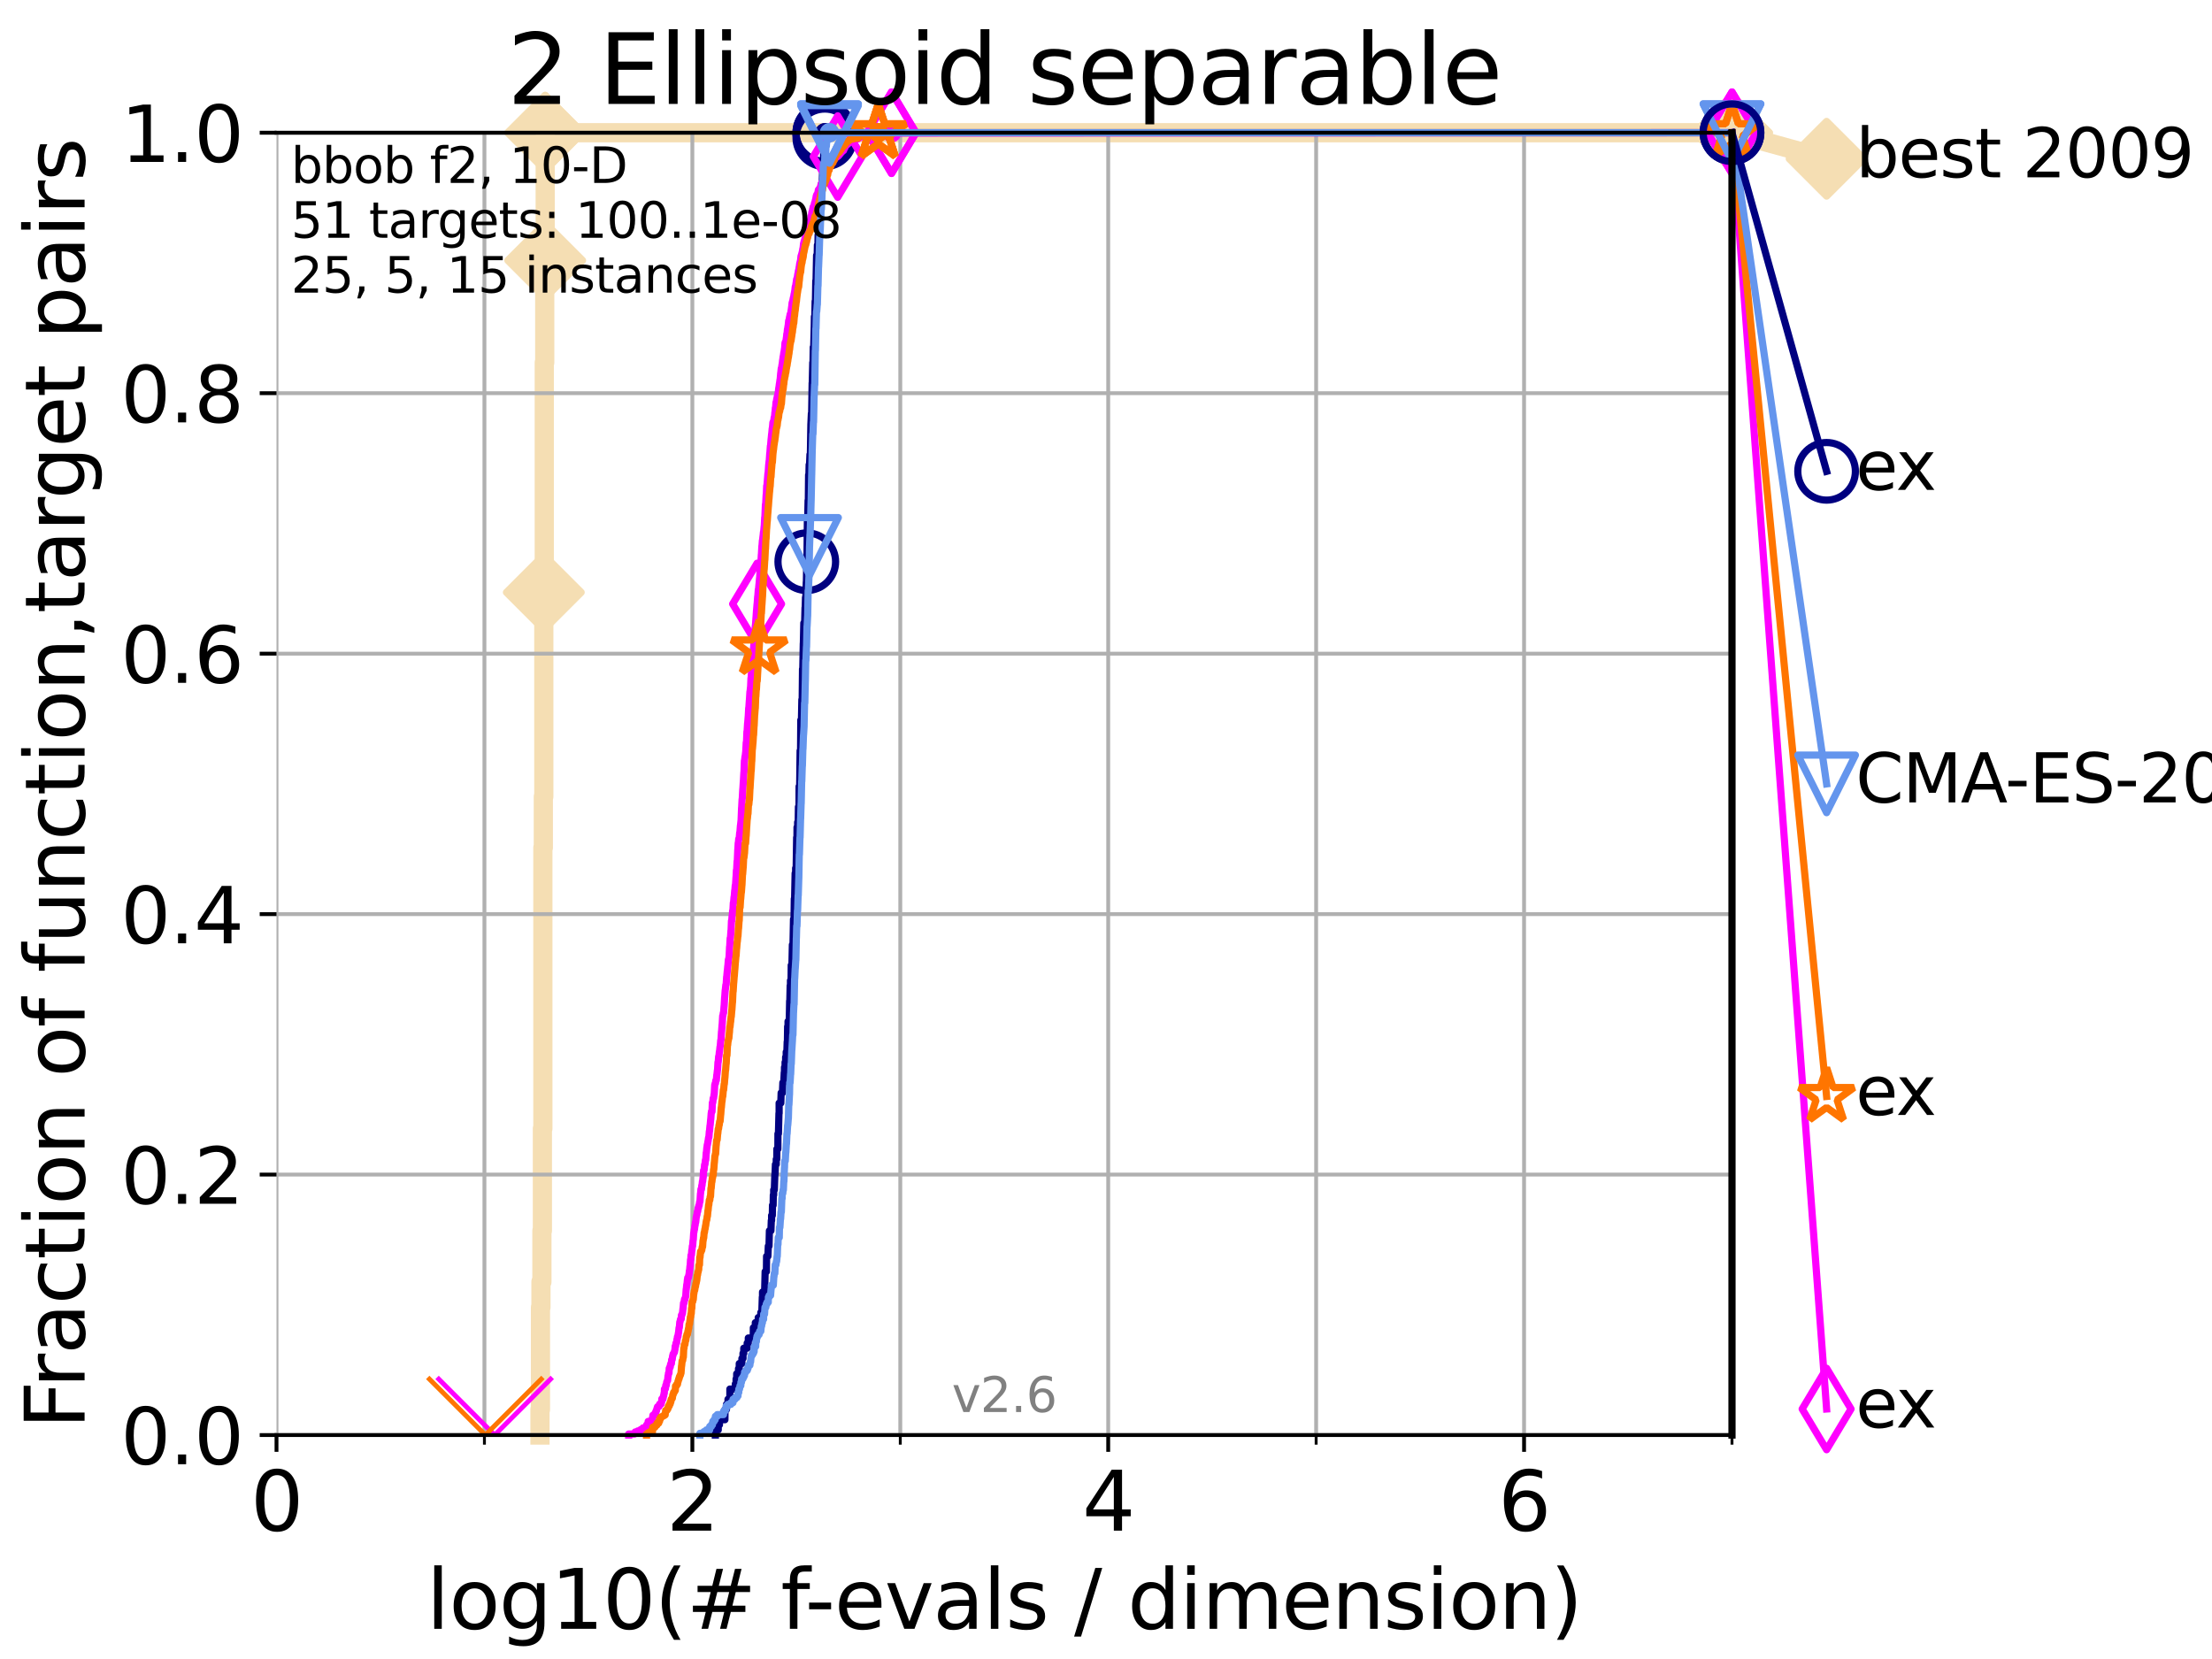 <?xml version="1.0" encoding="utf-8" standalone="no"?>
<!DOCTYPE svg PUBLIC "-//W3C//DTD SVG 1.1//EN"
  "http://www.w3.org/Graphics/SVG/1.1/DTD/svg11.dtd">
<svg xmlns:xlink="http://www.w3.org/1999/xlink" width="460.8pt" height="345.6pt" viewBox="0 0 460.8 345.6" xmlns="http://www.w3.org/2000/svg" version="1.1">
 <defs>
  <style type="text/css">*{stroke-linejoin: round; stroke-linecap: butt}</style>
 </defs>
 <g id="figure_1">
  <g id="patch_1">
   <path d="M 0 345.6 
L 460.8 345.6 
L 460.8 0 
L 0 0 
z
" style="fill: #ffffff"/>
  </g>
  <g id="axes_1">
   <g id="patch_2">
    <path d="M 57.6 298.944 
L 360.806 298.944 
L 360.806 27.648 
L 57.6 27.648 
z
" style="fill: #ffffff"/>
   </g>
   <g id="line2d_1">
    <path d="M 112.488 298.944 
L 112.488 293.624 
L 112.589 293.624 
L 112.589 272.346 
L 112.69 272.346 
L 112.69 267.027 
L 112.89 267.027 
L 112.89 256.388 
L 112.989 256.388 
L 112.989 235.11 
L 113.088 235.11 
L 113.088 176.595 
L 113.186 176.595 
L 113.186 165.956 
L 113.284 165.956 
L 113.284 123.4 
L 113.381 123.4 
L 113.381 75.524 
L 113.478 75.524 
L 113.478 54.246 
L 113.574 54.246 
L 113.574 27.648 
L 360.806 27.648 
" style="fill: none; stroke: #f5deb3; stroke-width: 4; stroke-linecap: square"/>
   </g>
   <g id="line2d_2">
    <defs>
     <path id="m3d24c2ddd2" d="M -0 7.778 
L 7.778 0 
L 0 -7.778 
L -7.778 -0 
z
" style="stroke: #f5deb3; stroke-width: 1.5; stroke-linejoin: miter"/>
    </defs>
    <g>
     <use xlink:href="#m3d24c2ddd2" x="113.284" y="123.4" style="fill: #f5deb3; stroke: #f5deb3; stroke-width: 1.5; stroke-linejoin: miter"/>
     <use xlink:href="#m3d24c2ddd2" x="113.574" y="54.246" style="fill: #f5deb3; stroke: #f5deb3; stroke-width: 1.5; stroke-linejoin: miter"/>
     <use xlink:href="#m3d24c2ddd2" x="113.574" y="27.648" style="fill: #f5deb3; stroke: #f5deb3; stroke-width: 1.5; stroke-linejoin: miter"/>
     <use xlink:href="#m3d24c2ddd2" x="113.574" y="27.648" style="fill: #f5deb3; stroke: #f5deb3; stroke-width: 1.5; stroke-linejoin: miter"/>
     <use xlink:href="#m3d24c2ddd2" x="360.806" y="27.648" style="fill: #f5deb3; stroke: #f5deb3; stroke-width: 1.5; stroke-linejoin: miter"/>
    </g>
   </g>
   <g id="line2d_3">
    <path style="fill: none; stroke: #f5deb3; stroke-width: 4; stroke-linecap: square"/>
    <g/>
   </g>
   <g id="line2d_4">
    <path d="M 360.806 27.648 
L 380.515 33.074 
" style="fill: none; stroke: #f5deb3; stroke-width: 4; stroke-linecap: square"/>
    <g>
     <use xlink:href="#m3d24c2ddd2" x="360.806" y="27.648" style="fill: #f5deb3; stroke: #f5deb3; stroke-width: 1.5; stroke-linejoin: miter"/>
     <use xlink:href="#m3d24c2ddd2" x="380.515" y="33.074" style="fill: #f5deb3; stroke: #f5deb3; stroke-width: 1.5; stroke-linejoin: miter"/>
    </g>
   </g>
   <g id="matplotlib.axis_1">
    <g id="xtick_1">
     <g id="line2d_5">
      <path d="M 57.6 298.944 
L 57.6 27.648 
" clip-path="url(#pb2860cb240)" style="fill: none; stroke: #b0b0b0; stroke-width: 0.8; stroke-linecap: square"/>
     </g>
     <g id="line2d_6">
      <defs>
       <path id="m3d33cdcb36" d="M 0 0 
L 0 3.5 
" style="stroke: #000000; stroke-width: 0.8"/>
      </defs>
      <g>
       <use xlink:href="#m3d33cdcb36" x="57.6" y="298.944" style="stroke: #000000; stroke-width: 0.8"/>
      </g>
     </g>
     <g id="text_1">
      <!-- 0 -->
      <g transform="translate(52.192 318.861)scale(0.17 -0.17)">
       <defs>
        <path id="DejaVuSans-30" d="M 2034 4250 
Q 1547 4250 1301 3770 
Q 1056 3291 1056 2328 
Q 1056 1369 1301 889 
Q 1547 409 2034 409 
Q 2525 409 2770 889 
Q 3016 1369 3016 2328 
Q 3016 3291 2770 3770 
Q 2525 4250 2034 4250 
z
M 2034 4750 
Q 2819 4750 3233 4129 
Q 3647 3509 3647 2328 
Q 3647 1150 3233 529 
Q 2819 -91 2034 -91 
Q 1250 -91 836 529 
Q 422 1150 422 2328 
Q 422 3509 836 4129 
Q 1250 4750 2034 4750 
z
" transform="scale(0.016)"/>
       </defs>
       <use xlink:href="#DejaVuSans-30"/>
      </g>
     </g>
    </g>
    <g id="xtick_2">
     <g id="line2d_7">
      <path d="M 144.23 298.944 
L 144.23 27.648 
" clip-path="url(#pb2860cb240)" style="fill: none; stroke: #b0b0b0; stroke-width: 0.8; stroke-linecap: square"/>
     </g>
     <g id="line2d_8">
      <g>
       <use xlink:href="#m3d33cdcb36" x="144.23" y="298.944" style="stroke: #000000; stroke-width: 0.8"/>
      </g>
     </g>
     <g id="text_2">
      <!-- 2 -->
      <g transform="translate(138.822 318.861)scale(0.17 -0.17)">
       <defs>
        <path id="DejaVuSans-32" d="M 1228 531 
L 3431 531 
L 3431 0 
L 469 0 
L 469 531 
Q 828 903 1448 1529 
Q 2069 2156 2228 2338 
Q 2531 2678 2651 2914 
Q 2772 3150 2772 3378 
Q 2772 3750 2511 3984 
Q 2250 4219 1831 4219 
Q 1534 4219 1204 4116 
Q 875 4013 500 3803 
L 500 4441 
Q 881 4594 1212 4672 
Q 1544 4750 1819 4750 
Q 2544 4750 2975 4387 
Q 3406 4025 3406 3419 
Q 3406 3131 3298 2873 
Q 3191 2616 2906 2266 
Q 2828 2175 2409 1742 
Q 1991 1309 1228 531 
z
" transform="scale(0.016)"/>
       </defs>
       <use xlink:href="#DejaVuSans-32"/>
      </g>
     </g>
    </g>
    <g id="xtick_3">
     <g id="line2d_9">
      <path d="M 230.861 298.944 
L 230.861 27.648 
" clip-path="url(#pb2860cb240)" style="fill: none; stroke: #b0b0b0; stroke-width: 0.8; stroke-linecap: square"/>
     </g>
     <g id="line2d_10">
      <g>
       <use xlink:href="#m3d33cdcb36" x="230.861" y="298.944" style="stroke: #000000; stroke-width: 0.8"/>
      </g>
     </g>
     <g id="text_3">
      <!-- 4 -->
      <g transform="translate(225.453 318.861)scale(0.17 -0.17)">
       <defs>
        <path id="DejaVuSans-34" d="M 2419 4116 
L 825 1625 
L 2419 1625 
L 2419 4116 
z
M 2253 4666 
L 3047 4666 
L 3047 1625 
L 3713 1625 
L 3713 1100 
L 3047 1100 
L 3047 0 
L 2419 0 
L 2419 1100 
L 313 1100 
L 313 1709 
L 2253 4666 
z
" transform="scale(0.016)"/>
       </defs>
       <use xlink:href="#DejaVuSans-34"/>
      </g>
     </g>
    </g>
    <g id="xtick_4">
     <g id="line2d_11">
      <path d="M 317.491 298.944 
L 317.491 27.648 
" clip-path="url(#pb2860cb240)" style="fill: none; stroke: #b0b0b0; stroke-width: 0.8; stroke-linecap: square"/>
     </g>
     <g id="line2d_12">
      <g>
       <use xlink:href="#m3d33cdcb36" x="317.491" y="298.944" style="stroke: #000000; stroke-width: 0.8"/>
      </g>
     </g>
     <g id="text_4">
      <!-- 6 -->
      <g transform="translate(312.083 318.861)scale(0.17 -0.17)">
       <defs>
        <path id="DejaVuSans-36" d="M 2113 2584 
Q 1688 2584 1439 2293 
Q 1191 2003 1191 1497 
Q 1191 994 1439 701 
Q 1688 409 2113 409 
Q 2538 409 2786 701 
Q 3034 994 3034 1497 
Q 3034 2003 2786 2293 
Q 2538 2584 2113 2584 
z
M 3366 4563 
L 3366 3988 
Q 3128 4100 2886 4159 
Q 2644 4219 2406 4219 
Q 1781 4219 1451 3797 
Q 1122 3375 1075 2522 
Q 1259 2794 1537 2939 
Q 1816 3084 2150 3084 
Q 2853 3084 3261 2657 
Q 3669 2231 3669 1497 
Q 3669 778 3244 343 
Q 2819 -91 2113 -91 
Q 1303 -91 875 529 
Q 447 1150 447 2328 
Q 447 3434 972 4092 
Q 1497 4750 2381 4750 
Q 2619 4750 2861 4703 
Q 3103 4656 3366 4563 
z
" transform="scale(0.016)"/>
       </defs>
       <use xlink:href="#DejaVuSans-36"/>
      </g>
     </g>
    </g>
    <g id="xtick_5">
     <g id="line2d_13">
      <path d="M 100.915 298.944 
L 100.915 27.648 
" clip-path="url(#pb2860cb240)" style="fill: none; stroke: #b0b0b0; stroke-width: 0.8; stroke-linecap: square"/>
     </g>
     <g id="line2d_14">
      <defs>
       <path id="mde6bec8700" d="M 0 0 
L 0 2 
" style="stroke: #000000; stroke-width: 0.6"/>
      </defs>
      <g>
       <use xlink:href="#mde6bec8700" x="100.915" y="298.944" style="stroke: #000000; stroke-width: 0.6"/>
      </g>
     </g>
    </g>
    <g id="xtick_6">
     <g id="line2d_15">
      <path d="M 187.546 298.944 
L 187.546 27.648 
" clip-path="url(#pb2860cb240)" style="fill: none; stroke: #b0b0b0; stroke-width: 0.8; stroke-linecap: square"/>
     </g>
     <g id="line2d_16">
      <g>
       <use xlink:href="#mde6bec8700" x="187.546" y="298.944" style="stroke: #000000; stroke-width: 0.6"/>
      </g>
     </g>
    </g>
    <g id="xtick_7">
     <g id="line2d_17">
      <path d="M 274.176 298.944 
L 274.176 27.648 
" clip-path="url(#pb2860cb240)" style="fill: none; stroke: #b0b0b0; stroke-width: 0.8; stroke-linecap: square"/>
     </g>
     <g id="line2d_18">
      <g>
       <use xlink:href="#mde6bec8700" x="274.176" y="298.944" style="stroke: #000000; stroke-width: 0.6"/>
      </g>
     </g>
    </g>
    <g id="xtick_8">
     <g id="line2d_19">
      <path d="M 360.806 298.944 
L 360.806 27.648 
" clip-path="url(#pb2860cb240)" style="fill: none; stroke: #b0b0b0; stroke-width: 0.8; stroke-linecap: square"/>
     </g>
     <g id="line2d_20">
      <g>
       <use xlink:href="#mde6bec8700" x="360.806" y="298.944" style="stroke: #000000; stroke-width: 0.6"/>
      </g>
     </g>
    </g>
    <g id="text_5">
     <!-- log10(# f-evals / dimension) -->
     <g transform="translate(88.823 339.314)scale(0.17 -0.17)">
      <defs>
       <path id="DejaVuSans-6c" d="M 603 4863 
L 1178 4863 
L 1178 0 
L 603 0 
L 603 4863 
z
" transform="scale(0.016)"/>
       <path id="DejaVuSans-6f" d="M 1959 3097 
Q 1497 3097 1228 2736 
Q 959 2375 959 1747 
Q 959 1119 1226 758 
Q 1494 397 1959 397 
Q 2419 397 2687 759 
Q 2956 1122 2956 1747 
Q 2956 2369 2687 2733 
Q 2419 3097 1959 3097 
z
M 1959 3584 
Q 2709 3584 3137 3096 
Q 3566 2609 3566 1747 
Q 3566 888 3137 398 
Q 2709 -91 1959 -91 
Q 1206 -91 779 398 
Q 353 888 353 1747 
Q 353 2609 779 3096 
Q 1206 3584 1959 3584 
z
" transform="scale(0.016)"/>
       <path id="DejaVuSans-67" d="M 2906 1791 
Q 2906 2416 2648 2759 
Q 2391 3103 1925 3103 
Q 1463 3103 1205 2759 
Q 947 2416 947 1791 
Q 947 1169 1205 825 
Q 1463 481 1925 481 
Q 2391 481 2648 825 
Q 2906 1169 2906 1791 
z
M 3481 434 
Q 3481 -459 3084 -895 
Q 2688 -1331 1869 -1331 
Q 1566 -1331 1297 -1286 
Q 1028 -1241 775 -1147 
L 775 -588 
Q 1028 -725 1275 -790 
Q 1522 -856 1778 -856 
Q 2344 -856 2625 -561 
Q 2906 -266 2906 331 
L 2906 616 
Q 2728 306 2450 153 
Q 2172 0 1784 0 
Q 1141 0 747 490 
Q 353 981 353 1791 
Q 353 2603 747 3093 
Q 1141 3584 1784 3584 
Q 2172 3584 2450 3431 
Q 2728 3278 2906 2969 
L 2906 3500 
L 3481 3500 
L 3481 434 
z
" transform="scale(0.016)"/>
       <path id="DejaVuSans-31" d="M 794 531 
L 1825 531 
L 1825 4091 
L 703 3866 
L 703 4441 
L 1819 4666 
L 2450 4666 
L 2450 531 
L 3481 531 
L 3481 0 
L 794 0 
L 794 531 
z
" transform="scale(0.016)"/>
       <path id="DejaVuSans-28" d="M 1984 4856 
Q 1566 4138 1362 3434 
Q 1159 2731 1159 2009 
Q 1159 1288 1364 580 
Q 1569 -128 1984 -844 
L 1484 -844 
Q 1016 -109 783 600 
Q 550 1309 550 2009 
Q 550 2706 781 3412 
Q 1013 4119 1484 4856 
L 1984 4856 
z
" transform="scale(0.016)"/>
       <path id="DejaVuSans-23" d="M 3272 2816 
L 2363 2816 
L 2100 1772 
L 3016 1772 
L 3272 2816 
z
M 2803 4594 
L 2478 3297 
L 3391 3297 
L 3719 4594 
L 4219 4594 
L 3897 3297 
L 4872 3297 
L 4872 2816 
L 3775 2816 
L 3519 1772 
L 4513 1772 
L 4513 1294 
L 3397 1294 
L 3072 0 
L 2572 0 
L 2894 1294 
L 1978 1294 
L 1656 0 
L 1153 0 
L 1478 1294 
L 494 1294 
L 494 1772 
L 1594 1772 
L 1856 2816 
L 850 2816 
L 850 3297 
L 1978 3297 
L 2297 4594 
L 2803 4594 
z
" transform="scale(0.016)"/>
       <path id="DejaVuSans-20" transform="scale(0.016)"/>
       <path id="DejaVuSans-66" d="M 2375 4863 
L 2375 4384 
L 1825 4384 
Q 1516 4384 1395 4259 
Q 1275 4134 1275 3809 
L 1275 3500 
L 2222 3500 
L 2222 3053 
L 1275 3053 
L 1275 0 
L 697 0 
L 697 3053 
L 147 3053 
L 147 3500 
L 697 3500 
L 697 3744 
Q 697 4328 969 4595 
Q 1241 4863 1831 4863 
L 2375 4863 
z
" transform="scale(0.016)"/>
       <path id="DejaVuSans-2d" d="M 313 2009 
L 1997 2009 
L 1997 1497 
L 313 1497 
L 313 2009 
z
" transform="scale(0.016)"/>
       <path id="DejaVuSans-65" d="M 3597 1894 
L 3597 1613 
L 953 1613 
Q 991 1019 1311 708 
Q 1631 397 2203 397 
Q 2534 397 2845 478 
Q 3156 559 3463 722 
L 3463 178 
Q 3153 47 2828 -22 
Q 2503 -91 2169 -91 
Q 1331 -91 842 396 
Q 353 884 353 1716 
Q 353 2575 817 3079 
Q 1281 3584 2069 3584 
Q 2775 3584 3186 3129 
Q 3597 2675 3597 1894 
z
M 3022 2063 
Q 3016 2534 2758 2815 
Q 2500 3097 2075 3097 
Q 1594 3097 1305 2825 
Q 1016 2553 972 2059 
L 3022 2063 
z
" transform="scale(0.016)"/>
       <path id="DejaVuSans-76" d="M 191 3500 
L 800 3500 
L 1894 563 
L 2988 3500 
L 3597 3500 
L 2284 0 
L 1503 0 
L 191 3500 
z
" transform="scale(0.016)"/>
       <path id="DejaVuSans-61" d="M 2194 1759 
Q 1497 1759 1228 1600 
Q 959 1441 959 1056 
Q 959 750 1161 570 
Q 1363 391 1709 391 
Q 2188 391 2477 730 
Q 2766 1069 2766 1631 
L 2766 1759 
L 2194 1759 
z
M 3341 1997 
L 3341 0 
L 2766 0 
L 2766 531 
Q 2569 213 2275 61 
Q 1981 -91 1556 -91 
Q 1019 -91 701 211 
Q 384 513 384 1019 
Q 384 1609 779 1909 
Q 1175 2209 1959 2209 
L 2766 2209 
L 2766 2266 
Q 2766 2663 2505 2880 
Q 2244 3097 1772 3097 
Q 1472 3097 1187 3025 
Q 903 2953 641 2809 
L 641 3341 
Q 956 3463 1253 3523 
Q 1550 3584 1831 3584 
Q 2591 3584 2966 3190 
Q 3341 2797 3341 1997 
z
" transform="scale(0.016)"/>
       <path id="DejaVuSans-73" d="M 2834 3397 
L 2834 2853 
Q 2591 2978 2328 3040 
Q 2066 3103 1784 3103 
Q 1356 3103 1142 2972 
Q 928 2841 928 2578 
Q 928 2378 1081 2264 
Q 1234 2150 1697 2047 
L 1894 2003 
Q 2506 1872 2764 1633 
Q 3022 1394 3022 966 
Q 3022 478 2636 193 
Q 2250 -91 1575 -91 
Q 1294 -91 989 -36 
Q 684 19 347 128 
L 347 722 
Q 666 556 975 473 
Q 1284 391 1588 391 
Q 1994 391 2212 530 
Q 2431 669 2431 922 
Q 2431 1156 2273 1281 
Q 2116 1406 1581 1522 
L 1381 1569 
Q 847 1681 609 1914 
Q 372 2147 372 2553 
Q 372 3047 722 3315 
Q 1072 3584 1716 3584 
Q 2034 3584 2315 3537 
Q 2597 3491 2834 3397 
z
" transform="scale(0.016)"/>
       <path id="DejaVuSans-2f" d="M 1625 4666 
L 2156 4666 
L 531 -594 
L 0 -594 
L 1625 4666 
z
" transform="scale(0.016)"/>
       <path id="DejaVuSans-64" d="M 2906 2969 
L 2906 4863 
L 3481 4863 
L 3481 0 
L 2906 0 
L 2906 525 
Q 2725 213 2448 61 
Q 2172 -91 1784 -91 
Q 1150 -91 751 415 
Q 353 922 353 1747 
Q 353 2572 751 3078 
Q 1150 3584 1784 3584 
Q 2172 3584 2448 3432 
Q 2725 3281 2906 2969 
z
M 947 1747 
Q 947 1113 1208 752 
Q 1469 391 1925 391 
Q 2381 391 2643 752 
Q 2906 1113 2906 1747 
Q 2906 2381 2643 2742 
Q 2381 3103 1925 3103 
Q 1469 3103 1208 2742 
Q 947 2381 947 1747 
z
" transform="scale(0.016)"/>
       <path id="DejaVuSans-69" d="M 603 3500 
L 1178 3500 
L 1178 0 
L 603 0 
L 603 3500 
z
M 603 4863 
L 1178 4863 
L 1178 4134 
L 603 4134 
L 603 4863 
z
" transform="scale(0.016)"/>
       <path id="DejaVuSans-6d" d="M 3328 2828 
Q 3544 3216 3844 3400 
Q 4144 3584 4550 3584 
Q 5097 3584 5394 3201 
Q 5691 2819 5691 2113 
L 5691 0 
L 5113 0 
L 5113 2094 
Q 5113 2597 4934 2840 
Q 4756 3084 4391 3084 
Q 3944 3084 3684 2787 
Q 3425 2491 3425 1978 
L 3425 0 
L 2847 0 
L 2847 2094 
Q 2847 2600 2669 2842 
Q 2491 3084 2119 3084 
Q 1678 3084 1418 2786 
Q 1159 2488 1159 1978 
L 1159 0 
L 581 0 
L 581 3500 
L 1159 3500 
L 1159 2956 
Q 1356 3278 1631 3431 
Q 1906 3584 2284 3584 
Q 2666 3584 2933 3390 
Q 3200 3197 3328 2828 
z
" transform="scale(0.016)"/>
       <path id="DejaVuSans-6e" d="M 3513 2113 
L 3513 0 
L 2938 0 
L 2938 2094 
Q 2938 2591 2744 2837 
Q 2550 3084 2163 3084 
Q 1697 3084 1428 2787 
Q 1159 2491 1159 1978 
L 1159 0 
L 581 0 
L 581 3500 
L 1159 3500 
L 1159 2956 
Q 1366 3272 1645 3428 
Q 1925 3584 2291 3584 
Q 2894 3584 3203 3211 
Q 3513 2838 3513 2113 
z
" transform="scale(0.016)"/>
       <path id="DejaVuSans-29" d="M 513 4856 
L 1013 4856 
Q 1481 4119 1714 3412 
Q 1947 2706 1947 2009 
Q 1947 1309 1714 600 
Q 1481 -109 1013 -844 
L 513 -844 
Q 928 -128 1133 580 
Q 1338 1288 1338 2009 
Q 1338 2731 1133 3434 
Q 928 4138 513 4856 
z
" transform="scale(0.016)"/>
      </defs>
      <use xlink:href="#DejaVuSans-6c"/>
      <use xlink:href="#DejaVuSans-6f" x="27.783"/>
      <use xlink:href="#DejaVuSans-67" x="88.965"/>
      <use xlink:href="#DejaVuSans-31" x="152.441"/>
      <use xlink:href="#DejaVuSans-30" x="216.064"/>
      <use xlink:href="#DejaVuSans-28" x="279.688"/>
      <use xlink:href="#DejaVuSans-23" x="318.701"/>
      <use xlink:href="#DejaVuSans-20" x="402.49"/>
      <use xlink:href="#DejaVuSans-66" x="434.277"/>
      <use xlink:href="#DejaVuSans-2d" x="463.982"/>
      <use xlink:href="#DejaVuSans-65" x="500.066"/>
      <use xlink:href="#DejaVuSans-76" x="561.59"/>
      <use xlink:href="#DejaVuSans-61" x="620.77"/>
      <use xlink:href="#DejaVuSans-6c" x="682.049"/>
      <use xlink:href="#DejaVuSans-73" x="709.832"/>
      <use xlink:href="#DejaVuSans-20" x="761.932"/>
      <use xlink:href="#DejaVuSans-2f" x="793.719"/>
      <use xlink:href="#DejaVuSans-20" x="827.41"/>
      <use xlink:href="#DejaVuSans-64" x="859.197"/>
      <use xlink:href="#DejaVuSans-69" x="922.674"/>
      <use xlink:href="#DejaVuSans-6d" x="950.457"/>
      <use xlink:href="#DejaVuSans-65" x="1047.869"/>
      <use xlink:href="#DejaVuSans-6e" x="1109.393"/>
      <use xlink:href="#DejaVuSans-73" x="1172.771"/>
      <use xlink:href="#DejaVuSans-69" x="1224.871"/>
      <use xlink:href="#DejaVuSans-6f" x="1252.654"/>
      <use xlink:href="#DejaVuSans-6e" x="1313.836"/>
      <use xlink:href="#DejaVuSans-29" x="1377.215"/>
     </g>
    </g>
   </g>
   <g id="matplotlib.axis_2">
    <g id="ytick_1">
     <g id="line2d_21">
      <path d="M 57.6 298.944 
L 360.806 298.944 
" clip-path="url(#pb2860cb240)" style="fill: none; stroke: #b0b0b0; stroke-width: 0.8; stroke-linecap: square"/>
     </g>
     <g id="line2d_22">
      <defs>
       <path id="m824c063fe3" d="M 0 0 
L -3.5 0 
" style="stroke: #000000; stroke-width: 0.8"/>
      </defs>
      <g>
       <use xlink:href="#m824c063fe3" x="57.6" y="298.944" style="stroke: #000000; stroke-width: 0.8"/>
      </g>
     </g>
     <g id="text_6">
      <!-- 0.0 -->
      <g transform="translate(25.155 305.023)scale(0.16 -0.16)">
       <defs>
        <path id="DejaVuSans-2e" d="M 684 794 
L 1344 794 
L 1344 0 
L 684 0 
L 684 794 
z
" transform="scale(0.016)"/>
       </defs>
       <use xlink:href="#DejaVuSans-30"/>
       <use xlink:href="#DejaVuSans-2e" x="63.623"/>
       <use xlink:href="#DejaVuSans-30" x="95.41"/>
      </g>
     </g>
    </g>
    <g id="ytick_2">
     <g id="line2d_23">
      <path d="M 57.6 244.685 
L 360.806 244.685 
" clip-path="url(#pb2860cb240)" style="fill: none; stroke: #b0b0b0; stroke-width: 0.8; stroke-linecap: square"/>
     </g>
     <g id="line2d_24">
      <g>
       <use xlink:href="#m824c063fe3" x="57.6" y="244.685" style="stroke: #000000; stroke-width: 0.8"/>
      </g>
     </g>
     <g id="text_7">
      <!-- 0.2 -->
      <g transform="translate(25.155 250.764)scale(0.16 -0.16)">
       <use xlink:href="#DejaVuSans-30"/>
       <use xlink:href="#DejaVuSans-2e" x="63.623"/>
       <use xlink:href="#DejaVuSans-32" x="95.41"/>
      </g>
     </g>
    </g>
    <g id="ytick_3">
     <g id="line2d_25">
      <path d="M 57.6 190.426 
L 360.806 190.426 
" clip-path="url(#pb2860cb240)" style="fill: none; stroke: #b0b0b0; stroke-width: 0.8; stroke-linecap: square"/>
     </g>
     <g id="line2d_26">
      <g>
       <use xlink:href="#m824c063fe3" x="57.6" y="190.426" style="stroke: #000000; stroke-width: 0.8"/>
      </g>
     </g>
     <g id="text_8">
      <!-- 0.4 -->
      <g transform="translate(25.155 196.504)scale(0.16 -0.16)">
       <use xlink:href="#DejaVuSans-30"/>
       <use xlink:href="#DejaVuSans-2e" x="63.623"/>
       <use xlink:href="#DejaVuSans-34" x="95.41"/>
      </g>
     </g>
    </g>
    <g id="ytick_4">
     <g id="line2d_27">
      <path d="M 57.6 136.166 
L 360.806 136.166 
" clip-path="url(#pb2860cb240)" style="fill: none; stroke: #b0b0b0; stroke-width: 0.8; stroke-linecap: square"/>
     </g>
     <g id="line2d_28">
      <g>
       <use xlink:href="#m824c063fe3" x="57.6" y="136.166" style="stroke: #000000; stroke-width: 0.8"/>
      </g>
     </g>
     <g id="text_9">
      <!-- 0.6 -->
      <g transform="translate(25.155 142.245)scale(0.16 -0.16)">
       <use xlink:href="#DejaVuSans-30"/>
       <use xlink:href="#DejaVuSans-2e" x="63.623"/>
       <use xlink:href="#DejaVuSans-36" x="95.41"/>
      </g>
     </g>
    </g>
    <g id="ytick_5">
     <g id="line2d_29">
      <path d="M 57.6 81.907 
L 360.806 81.907 
" clip-path="url(#pb2860cb240)" style="fill: none; stroke: #b0b0b0; stroke-width: 0.8; stroke-linecap: square"/>
     </g>
     <g id="line2d_30">
      <g>
       <use xlink:href="#m824c063fe3" x="57.6" y="81.907" style="stroke: #000000; stroke-width: 0.8"/>
      </g>
     </g>
     <g id="text_10">
      <!-- 0.8 -->
      <g transform="translate(25.155 87.986)scale(0.16 -0.16)">
       <defs>
        <path id="DejaVuSans-38" d="M 2034 2216 
Q 1584 2216 1326 1975 
Q 1069 1734 1069 1313 
Q 1069 891 1326 650 
Q 1584 409 2034 409 
Q 2484 409 2743 651 
Q 3003 894 3003 1313 
Q 3003 1734 2745 1975 
Q 2488 2216 2034 2216 
z
M 1403 2484 
Q 997 2584 770 2862 
Q 544 3141 544 3541 
Q 544 4100 942 4425 
Q 1341 4750 2034 4750 
Q 2731 4750 3128 4425 
Q 3525 4100 3525 3541 
Q 3525 3141 3298 2862 
Q 3072 2584 2669 2484 
Q 3125 2378 3379 2068 
Q 3634 1759 3634 1313 
Q 3634 634 3220 271 
Q 2806 -91 2034 -91 
Q 1263 -91 848 271 
Q 434 634 434 1313 
Q 434 1759 690 2068 
Q 947 2378 1403 2484 
z
M 1172 3481 
Q 1172 3119 1398 2916 
Q 1625 2713 2034 2713 
Q 2441 2713 2670 2916 
Q 2900 3119 2900 3481 
Q 2900 3844 2670 4047 
Q 2441 4250 2034 4250 
Q 1625 4250 1398 4047 
Q 1172 3844 1172 3481 
z
" transform="scale(0.016)"/>
       </defs>
       <use xlink:href="#DejaVuSans-30"/>
       <use xlink:href="#DejaVuSans-2e" x="63.623"/>
       <use xlink:href="#DejaVuSans-38" x="95.41"/>
      </g>
     </g>
    </g>
    <g id="ytick_6">
     <g id="line2d_31">
      <path d="M 57.6 27.648 
L 360.806 27.648 
" clip-path="url(#pb2860cb240)" style="fill: none; stroke: #b0b0b0; stroke-width: 0.8; stroke-linecap: square"/>
     </g>
     <g id="line2d_32">
      <g>
       <use xlink:href="#m824c063fe3" x="57.6" y="27.648" style="stroke: #000000; stroke-width: 0.8"/>
      </g>
     </g>
     <g id="text_11">
      <!-- 1.0 -->
      <g transform="translate(25.155 33.727)scale(0.16 -0.16)">
       <use xlink:href="#DejaVuSans-31"/>
       <use xlink:href="#DejaVuSans-2e" x="63.623"/>
       <use xlink:href="#DejaVuSans-30" x="95.41"/>
      </g>
     </g>
    </g>
    <g id="text_12">
     <!-- Fraction of function,target pairs -->
     <g transform="translate(17.62 297.681)rotate(-90)scale(0.17 -0.17)">
      <defs>
       <path id="DejaVuSans-46" d="M 628 4666 
L 3309 4666 
L 3309 4134 
L 1259 4134 
L 1259 2759 
L 3109 2759 
L 3109 2228 
L 1259 2228 
L 1259 0 
L 628 0 
L 628 4666 
z
" transform="scale(0.016)"/>
       <path id="DejaVuSans-72" d="M 2631 2963 
Q 2534 3019 2420 3045 
Q 2306 3072 2169 3072 
Q 1681 3072 1420 2755 
Q 1159 2438 1159 1844 
L 1159 0 
L 581 0 
L 581 3500 
L 1159 3500 
L 1159 2956 
Q 1341 3275 1631 3429 
Q 1922 3584 2338 3584 
Q 2397 3584 2469 3576 
Q 2541 3569 2628 3553 
L 2631 2963 
z
" transform="scale(0.016)"/>
       <path id="DejaVuSans-63" d="M 3122 3366 
L 3122 2828 
Q 2878 2963 2633 3030 
Q 2388 3097 2138 3097 
Q 1578 3097 1268 2742 
Q 959 2388 959 1747 
Q 959 1106 1268 751 
Q 1578 397 2138 397 
Q 2388 397 2633 464 
Q 2878 531 3122 666 
L 3122 134 
Q 2881 22 2623 -34 
Q 2366 -91 2075 -91 
Q 1284 -91 818 406 
Q 353 903 353 1747 
Q 353 2603 823 3093 
Q 1294 3584 2113 3584 
Q 2378 3584 2631 3529 
Q 2884 3475 3122 3366 
z
" transform="scale(0.016)"/>
       <path id="DejaVuSans-74" d="M 1172 4494 
L 1172 3500 
L 2356 3500 
L 2356 3053 
L 1172 3053 
L 1172 1153 
Q 1172 725 1289 603 
Q 1406 481 1766 481 
L 2356 481 
L 2356 0 
L 1766 0 
Q 1100 0 847 248 
Q 594 497 594 1153 
L 594 3053 
L 172 3053 
L 172 3500 
L 594 3500 
L 594 4494 
L 1172 4494 
z
" transform="scale(0.016)"/>
       <path id="DejaVuSans-75" d="M 544 1381 
L 544 3500 
L 1119 3500 
L 1119 1403 
Q 1119 906 1312 657 
Q 1506 409 1894 409 
Q 2359 409 2629 706 
Q 2900 1003 2900 1516 
L 2900 3500 
L 3475 3500 
L 3475 0 
L 2900 0 
L 2900 538 
Q 2691 219 2414 64 
Q 2138 -91 1772 -91 
Q 1169 -91 856 284 
Q 544 659 544 1381 
z
M 1991 3584 
L 1991 3584 
z
" transform="scale(0.016)"/>
       <path id="DejaVuSans-2c" d="M 750 794 
L 1409 794 
L 1409 256 
L 897 -744 
L 494 -744 
L 750 256 
L 750 794 
z
" transform="scale(0.016)"/>
       <path id="DejaVuSans-70" d="M 1159 525 
L 1159 -1331 
L 581 -1331 
L 581 3500 
L 1159 3500 
L 1159 2969 
Q 1341 3281 1617 3432 
Q 1894 3584 2278 3584 
Q 2916 3584 3314 3078 
Q 3713 2572 3713 1747 
Q 3713 922 3314 415 
Q 2916 -91 2278 -91 
Q 1894 -91 1617 61 
Q 1341 213 1159 525 
z
M 3116 1747 
Q 3116 2381 2855 2742 
Q 2594 3103 2138 3103 
Q 1681 3103 1420 2742 
Q 1159 2381 1159 1747 
Q 1159 1113 1420 752 
Q 1681 391 2138 391 
Q 2594 391 2855 752 
Q 3116 1113 3116 1747 
z
" transform="scale(0.016)"/>
      </defs>
      <use xlink:href="#DejaVuSans-46"/>
      <use xlink:href="#DejaVuSans-72" x="50.27"/>
      <use xlink:href="#DejaVuSans-61" x="91.383"/>
      <use xlink:href="#DejaVuSans-63" x="152.662"/>
      <use xlink:href="#DejaVuSans-74" x="207.643"/>
      <use xlink:href="#DejaVuSans-69" x="246.852"/>
      <use xlink:href="#DejaVuSans-6f" x="274.635"/>
      <use xlink:href="#DejaVuSans-6e" x="335.816"/>
      <use xlink:href="#DejaVuSans-20" x="399.195"/>
      <use xlink:href="#DejaVuSans-6f" x="430.982"/>
      <use xlink:href="#DejaVuSans-66" x="492.164"/>
      <use xlink:href="#DejaVuSans-20" x="527.369"/>
      <use xlink:href="#DejaVuSans-66" x="559.156"/>
      <use xlink:href="#DejaVuSans-75" x="594.361"/>
      <use xlink:href="#DejaVuSans-6e" x="657.74"/>
      <use xlink:href="#DejaVuSans-63" x="721.119"/>
      <use xlink:href="#DejaVuSans-74" x="776.1"/>
      <use xlink:href="#DejaVuSans-69" x="815.309"/>
      <use xlink:href="#DejaVuSans-6f" x="843.092"/>
      <use xlink:href="#DejaVuSans-6e" x="904.273"/>
      <use xlink:href="#DejaVuSans-2c" x="967.652"/>
      <use xlink:href="#DejaVuSans-74" x="999.439"/>
      <use xlink:href="#DejaVuSans-61" x="1038.648"/>
      <use xlink:href="#DejaVuSans-72" x="1099.928"/>
      <use xlink:href="#DejaVuSans-67" x="1139.291"/>
      <use xlink:href="#DejaVuSans-65" x="1202.768"/>
      <use xlink:href="#DejaVuSans-74" x="1264.291"/>
      <use xlink:href="#DejaVuSans-20" x="1303.5"/>
      <use xlink:href="#DejaVuSans-70" x="1335.287"/>
      <use xlink:href="#DejaVuSans-61" x="1398.764"/>
      <use xlink:href="#DejaVuSans-69" x="1460.043"/>
      <use xlink:href="#DejaVuSans-72" x="1487.826"/>
      <use xlink:href="#DejaVuSans-73" x="1528.939"/>
     </g>
    </g>
   </g>
   <g id="line2d_33">
    <defs>
     <path id="m79e6a15a8e" d="M 0 1.5 
C 0.398 1.5 0.779 1.342 1.061 1.061 
C 1.342 0.779 1.5 0.398 1.5 0 
C 1.5 -0.398 1.342 -0.779 1.061 -1.061 
C 0.779 -1.342 0.398 -1.5 0 -1.5 
C -0.398 -1.5 -0.779 -1.342 -1.061 -1.061 
C -1.342 -0.779 -1.5 -0.398 -1.5 0 
C -1.5 0.398 -1.342 0.779 -1.061 1.061 
C -0.779 1.342 -0.398 1.5 0 1.5 
z
" style="stroke: #f5deb3"/>
    </defs>
    <g>
     <use xlink:href="#m79e6a15a8e" x="113.574" y="27.648" style="fill: #f5deb3; stroke: #f5deb3"/>
     <use xlink:href="#m79e6a15a8e" x="113.574" y="27.648" style="fill: #f5deb3; stroke: #f5deb3"/>
    </g>
   </g>
   <g id="line2d_34">
    <defs>
     <path id="m86a9e58928" d="M 0 1.5 
C 0.398 1.5 0.779 1.342 1.061 1.061 
C 1.342 0.779 1.5 0.398 1.5 0 
C 1.5 -0.398 1.342 -0.779 1.061 -1.061 
C 0.779 -1.342 0.398 -1.5 0 -1.5 
C -0.398 -1.5 -0.779 -1.342 -1.061 -1.061 
C -1.342 -0.779 -1.5 -0.398 -1.5 0 
C -1.5 0.398 -1.342 0.779 -1.061 1.061 
C -0.779 1.342 -0.398 1.5 0 1.5 
z
" style="stroke: #000080"/>
    </defs>
    <g>
     <use xlink:href="#m86a9e58928" x="171.83" y="27.648" style="fill: #000080; stroke: #000080"/>
     <use xlink:href="#m86a9e58928" x="171.83" y="27.648" style="fill: #000080; stroke: #000080"/>
    </g>
   </g>
   <g id="line2d_35">
    <path d="M 149.021 298.944 
L 149.021 297.88 
L 149.623 297.88 
L 149.623 296.816 
L 149.876 296.816 
L 149.876 295.752 
L 151.011 295.752 
L 151.038 293.624 
L 151.336 293.624 
L 151.336 292.561 
L 151.656 292.561 
L 151.656 291.497 
L 152.045 291.497 
L 152.045 289.369 
L 153.177 289.369 
L 153.177 288.305 
L 153.34 288.305 
L 153.34 287.241 
L 153.467 287.241 
L 153.467 286.177 
L 153.844 286.177 
L 153.844 285.113 
L 154.001 285.113 
L 154.001 284.049 
L 154.552 284.049 
L 154.552 282.985 
L 154.779 282.985 
L 154.779 281.922 
L 154.94 281.922 
L 154.94 280.858 
L 155.65 280.858 
L 155.65 279.794 
L 155.884 279.794 
L 155.884 278.73 
L 156.909 278.73 
L 156.937 276.602 
L 157.345 276.602 
L 157.345 275.538 
L 157.953 275.538 
L 157.953 274.474 
L 158.49 274.474 
L 158.49 273.41 
L 158.7 273.41 
L 158.804 270.219 
L 158.848 270.219 
L 158.848 269.155 
L 159.284 269.155 
L 159.393 264.899 
L 159.66 264.899 
L 159.693 261.707 
L 159.964 261.707 
L 160.053 259.579 
L 160.199 259.579 
L 160.279 256.388 
L 160.597 256.388 
L 160.676 254.26 
L 160.738 254.26 
L 160.738 253.196 
L 160.887 253.196 
L 160.925 251.068 
L 161.056 251.068 
L 161.095 248.94 
L 161.171 248.94 
L 161.171 247.877 
L 161.309 247.877 
L 161.415 244.685 
L 161.452 244.685 
L 161.535 242.557 
L 161.707 242.557 
L 161.707 241.493 
L 161.818 241.493 
L 161.832 239.365 
L 162.045 239.365 
L 162.06 236.174 
L 162.162 236.174 
L 162.27 231.918 
L 162.306 231.918 
L 162.306 229.79 
L 162.655 229.79 
L 162.726 227.662 
L 162.998 227.662 
L 163.081 225.534 
L 163.267 225.534 
L 163.376 223.407 
L 163.424 223.407 
L 163.424 222.343 
L 163.545 222.343 
L 163.545 221.279 
L 163.66 221.279 
L 163.66 220.215 
L 163.78 220.215 
L 163.78 219.151 
L 163.919 219.151 
L 163.985 217.023 
L 164.031 217.023 
L 164.077 213.832 
L 164.162 213.832 
L 164.162 212.768 
L 164.414 212.768 
L 164.498 208.512 
L 164.536 208.512 
L 164.606 205.32 
L 164.67 205.32 
L 164.67 204.256 
L 164.796 204.256 
L 164.828 201.065 
L 164.972 201.065 
L 165.066 196.809 
L 165.196 196.809 
L 165.3 191.49 
L 165.416 191.49 
L 165.471 187.234 
L 165.532 187.234 
L 165.641 181.914 
L 165.743 181.914 
L 165.743 180.85 
L 165.857 180.85 
L 165.958 174.467 
L 166.023 174.467 
L 166.034 172.339 
L 166.164 172.339 
L 166.164 171.275 
L 166.281 171.275 
L 166.327 168.084 
L 166.449 168.084 
L 166.466 163.828 
L 166.587 163.828 
L 166.679 156.381 
L 166.775 156.381 
L 166.821 149.997 
L 166.956 149.997 
L 167.04 145.742 
L 167.113 145.742 
L 167.179 139.358 
L 167.235 139.358 
L 167.34 134.039 
L 167.356 134.039 
L 167.45 129.783 
L 167.624 129.783 
L 167.705 126.591 
L 167.738 126.591 
L 167.797 124.463 
L 167.861 124.463 
L 167.963 121.272 
L 167.984 121.272 
L 168.069 117.016 
L 168.101 117.016 
L 168.206 107.441 
L 168.274 107.441 
L 168.342 104.249 
L 168.395 104.249 
L 168.447 98.93 
L 168.514 98.93 
L 168.56 96.802 
L 168.643 96.802 
L 168.73 94.674 
L 168.817 94.674 
L 168.923 88.291 
L 168.928 88.291 
L 169.024 86.163 
L 169.085 86.163 
L 169.185 79.779 
L 169.21 79.779 
L 169.309 75.524 
L 169.364 75.524 
L 169.413 72.332 
L 169.511 72.332 
L 169.619 68.076 
L 169.624 68.076 
L 169.658 65.949 
L 169.741 65.949 
L 169.808 62.757 
L 169.871 62.757 
L 169.943 58.501 
L 170.001 58.501 
L 170.11 53.182 
L 170.238 53.182 
L 170.281 51.054 
L 170.393 51.054 
L 170.426 48.926 
L 170.505 48.926 
L 170.505 47.862 
L 170.658 47.862 
L 170.741 43.607 
L 170.837 43.607 
L 170.91 41.479 
L 171.019 41.479 
L 171.119 38.287 
L 171.276 38.287 
L 171.356 36.159 
L 171.387 36.159 
L 171.387 34.031 
L 171.502 34.031 
L 171.59 31.904 
L 171.625 31.904 
L 171.625 30.84 
L 171.761 30.84 
L 171.83 27.648 
L 360.806 27.648 
L 360.806 27.648 
" style="fill: none; stroke: #000080; stroke-width: 1.5; stroke-linecap: square"/>
   </g>
   <g id="line2d_36">
    <defs>
     <path id="m81c3ee6e84" d="M 0 6 
C 1.591 6 3.117 5.368 4.243 4.243 
C 5.368 3.117 6 1.591 6 0 
C 6 -1.591 5.368 -3.117 4.243 -4.243 
C 3.117 -5.368 1.591 -6 0 -6 
C -1.591 -6 -3.117 -5.368 -4.243 -4.243 
C -5.368 -3.117 -6 -1.591 -6 0 
C -6 1.591 -5.368 3.117 -4.243 4.243 
C -3.117 5.368 -1.591 6 0 6 
z
" style="stroke: #000080; stroke-width: 1.5"/>
    </defs>
    <g>
     <use xlink:href="#m81c3ee6e84" x="168.069" y="117.016" style="fill-opacity: 0; stroke: #000080; stroke-width: 1.5"/>
     <use xlink:href="#m81c3ee6e84" x="171.83" y="28.712" style="fill-opacity: 0; stroke: #000080; stroke-width: 1.5"/>
     <use xlink:href="#m81c3ee6e84" x="171.83" y="27.648" style="fill-opacity: 0; stroke: #000080; stroke-width: 1.5"/>
     <use xlink:href="#m81c3ee6e84" x="171.83" y="27.648" style="fill-opacity: 0; stroke: #000080; stroke-width: 1.5"/>
     <use xlink:href="#m81c3ee6e84" x="360.806" y="27.648" style="fill-opacity: 0; stroke: #000080; stroke-width: 1.5"/>
    </g>
   </g>
   <g id="line2d_37">
    <path style="fill: none; stroke: #000080; stroke-width: 1.5; stroke-linecap: square"/>
    <g/>
   </g>
   <g id="line2d_38">
    <defs>
     <path id="m5639676016" d="M 0 1.5 
C 0.398 1.5 0.779 1.342 1.061 1.061 
C 1.342 0.779 1.5 0.398 1.5 0 
C 1.5 -0.398 1.342 -0.779 1.061 -1.061 
C 0.779 -1.342 0.398 -1.5 0 -1.5 
C -0.398 -1.5 -0.779 -1.342 -1.061 -1.061 
C -1.342 -0.779 -1.5 -0.398 -1.5 0 
C -1.5 0.398 -1.342 0.779 -1.061 1.061 
C -0.779 1.342 -0.398 1.5 0 1.5 
z
" style="stroke: #ff00ff"/>
    </defs>
    <g>
     <use xlink:href="#m5639676016" x="185.722" y="27.648" style="fill: #ff00ff; stroke: #ff00ff"/>
     <use xlink:href="#m5639676016" x="185.722" y="27.648" style="fill: #ff00ff; stroke: #ff00ff"/>
    </g>
   </g>
   <g id="line2d_39">
    <path d="M 130.964 298.944 
L 130.964 298.731 
L 132.181 298.731 
L 132.181 298.518 
L 132.323 298.518 
L 132.323 298.306 
L 132.847 298.306 
L 132.847 298.093 
L 133.457 298.022 
L 133.457 297.809 
L 133.918 297.809 
L 133.951 297.455 
L 134.652 297.455 
L 134.715 296.816 
L 134.963 296.816 
L 135.024 296.107 
L 135.628 296.107 
L 135.628 295.965 
L 135.747 295.965 
L 135.747 295.752 
L 135.864 295.752 
L 135.923 295.327 
L 135.981 295.327 
L 136.011 294.83 
L 136.471 294.759 
L 136.471 294.334 
L 136.612 294.334 
L 136.669 293.908 
L 136.753 293.908 
L 136.837 293.483 
L 136.865 293.412 
L 136.865 293.412 
L 136.975 293.057 
L 137.305 292.986 
L 137.413 292.49 
L 137.708 292.49 
L 137.788 292.064 
L 137.841 292.064 
L 137.867 291.426 
L 138.103 291.426 
L 138.207 290.787 
L 138.259 290.787 
L 138.336 290.22 
L 138.387 290.22 
L 138.413 289.369 
L 138.617 289.298 
L 138.693 288.589 
L 138.794 288.589 
L 138.894 287.879 
L 138.944 287.808 
L 139.018 287.596 
L 139.068 287.596 
L 139.167 286.603 
L 139.216 286.532 
L 139.265 286.035 
L 139.363 286.035 
L 139.411 285.042 
L 139.508 285.042 
L 139.532 284.759 
L 139.629 284.759 
L 139.677 284.262 
L 139.748 284.262 
L 139.748 284.049 
L 139.867 284.049 
L 139.915 283.269 
L 140.033 283.198 
L 140.127 282.418 
L 140.173 282.418 
L 140.22 282.063 
L 140.29 282.063 
L 140.382 281.78 
L 140.497 281.709 
L 140.589 281.141 
L 140.612 281.141 
L 140.657 280.432 
L 140.748 280.432 
L 140.816 279.794 
L 140.951 279.723 
L 141.018 279.013 
L 141.062 279.013 
L 141.129 278.446 
L 141.217 278.446 
L 141.327 277.666 
L 141.349 277.666 
L 141.459 276.602 
L 141.524 276.531 
L 141.611 275.396 
L 141.675 275.325 
L 141.761 274.829 
L 141.911 274.758 
L 141.953 273.978 
L 142.038 273.978 
L 142.123 273.623 
L 142.165 273.623 
L 142.269 272.63 
L 142.29 272.63 
L 142.394 271.424 
L 142.498 271.424 
L 142.498 271.353 
L 142.6 270.644 
L 142.703 270.644 
L 142.703 270.573 
L 142.804 270.148 
L 142.845 270.077 
L 142.946 268.587 
L 142.966 268.587 
L 143.066 267.594 
L 143.106 267.594 
L 143.206 266.53 
L 143.246 266.53 
L 143.265 266.176 
L 143.423 266.105 
L 143.502 265.537 
L 143.541 265.537 
L 143.541 265.466 
L 143.619 264.686 
L 143.657 264.686 
L 143.735 263.764 
L 143.773 263.764 
L 143.85 262.417 
L 143.908 262.417 
L 143.946 261.495 
L 144.041 261.424 
L 144.117 260.431 
L 144.155 260.431 
L 144.23 259.579 
L 144.287 259.579 
L 144.38 258.374 
L 144.418 258.303 
L 144.51 256.813 
L 144.548 256.742 
L 144.64 256.104 
L 144.677 256.104 
L 144.677 256.033 
L 144.768 255.253 
L 144.805 255.253 
L 144.878 254.615 
L 144.932 254.615 
L 145.04 253.551 
L 145.058 253.551 
L 145.148 253.054 
L 145.184 253.054 
L 145.255 252.416 
L 145.344 252.345 
L 145.433 251.636 
L 145.503 251.636 
L 145.573 251.139 
L 145.643 251.139 
L 145.748 250.359 
L 145.817 250.288 
L 145.92 248.657 
L 145.938 248.657 
L 146.023 247.735 
L 146.126 247.735 
L 146.194 246.954 
L 146.244 246.954 
L 146.329 246.103 
L 146.379 246.103 
L 146.463 245.252 
L 146.496 245.252 
L 146.563 243.834 
L 146.679 243.763 
L 146.778 242.628 
L 146.86 242.557 
L 146.957 241.635 
L 147.022 241.635 
L 147.119 240.145 
L 147.152 240.145 
L 147.248 239.082 
L 147.264 239.082 
L 147.344 238.443 
L 147.376 238.443 
L 147.487 237.734 
L 147.503 237.734 
L 147.613 236.954 
L 147.676 236.883 
L 147.77 235.677 
L 147.801 235.677 
L 147.909 234.471 
L 147.94 234.4 
L 148.048 233.195 
L 148.063 233.195 
L 148.155 231.918 
L 148.201 231.847 
L 148.201 231.563 
L 148.322 231.563 
L 148.398 229.719 
L 148.488 229.648 
L 148.563 228.797 
L 148.652 228.797 
L 148.756 227.946 
L 148.786 227.946 
L 148.889 226.031 
L 148.904 226.031 
L 148.962 225.747 
L 149.05 225.676 
L 149.108 225.109 
L 149.224 225.038 
L 149.324 223.903 
L 149.353 223.832 
L 149.453 222.91 
L 149.482 222.839 
L 149.567 221.279 
L 149.623 221.208 
L 149.708 220.073 
L 149.764 220.073 
L 149.862 219.08 
L 149.89 219.08 
L 150.001 218.016 
L 150.042 217.945 
L 150.139 216.74 
L 150.194 216.669 
L 150.303 214.895 
L 150.317 214.895 
L 150.425 213.477 
L 150.439 213.477 
L 150.547 211.633 
L 150.587 211.633 
L 150.681 210.994 
L 150.734 210.994 
L 150.84 209.576 
L 150.853 209.576 
L 150.959 207.732 
L 150.972 207.732 
L 151.077 206.242 
L 151.103 206.171 
L 151.207 205.178 
L 151.272 205.108 
L 151.375 203.476 
L 151.401 203.405 
L 151.503 202.27 
L 151.516 202.27 
L 151.618 201.207 
L 151.631 201.207 
L 151.732 199.93 
L 151.77 199.93 
L 151.87 199.362 
L 151.883 199.362 
L 151.983 197.235 
L 152.008 197.235 
L 152.107 195.461 
L 152.169 195.39 
L 152.279 193.83 
L 152.304 193.759 
L 152.377 191.844 
L 152.426 191.844 
L 152.511 190.78 
L 152.547 190.78 
L 152.62 189.716 
L 152.68 189.645 
L 152.764 188.085 
L 152.811 188.085 
L 152.918 186.808 
L 152.954 186.737 
L 153.06 185.461 
L 153.095 185.39 
L 153.166 184.468 
L 153.224 184.397 
L 153.329 182.695 
L 153.34 182.695 
L 153.41 181.276 
L 153.456 181.276 
L 153.548 179.432 
L 153.594 179.361 
L 153.696 176.949 
L 153.708 176.949 
L 153.787 175.602 
L 153.821 175.602 
L 153.889 174.751 
L 153.99 174.68 
L 154.09 173.474 
L 154.135 173.403 
L 154.246 171.985 
L 154.257 171.985 
L 154.367 170.992 
L 154.378 170.992 
L 154.487 168.296 
L 154.498 168.296 
L 154.596 166.452 
L 154.628 166.381 
L 154.736 164.395 
L 154.747 164.395 
L 154.854 162.693 
L 154.865 162.693 
L 154.961 160.92 
L 154.982 160.92 
L 155.067 158.508 
L 155.099 158.508 
L 155.204 157.586 
L 155.235 157.586 
L 155.34 156.664 
L 155.35 156.664 
L 155.454 154.678 
L 155.506 154.678 
L 155.599 152.409 
L 155.64 152.338 
L 155.742 150.636 
L 155.762 150.565 
L 155.864 149.288 
L 155.874 149.288 
L 155.965 147.515 
L 155.995 147.515 
L 156.106 145.883 
L 156.116 145.883 
L 156.225 144.11 
L 156.245 144.11 
L 156.354 143.117 
L 156.364 143.117 
L 156.443 141.273 
L 156.482 141.273 
L 156.482 141.202 
L 156.58 139.571 
L 156.609 139.571 
L 156.716 137.656 
L 156.745 137.585 
L 156.851 136.45 
L 156.88 136.45 
L 156.985 134.89 
L 156.995 134.89 
L 157.1 133.542 
L 157.118 133.542 
L 157.222 131.627 
L 157.251 131.556 
L 157.354 130.279 
L 157.382 130.209 
L 157.485 128.719 
L 157.494 128.719 
L 157.494 128.648 
L 157.596 127.159 
L 157.605 127.159 
L 157.716 125.811 
L 157.734 125.74 
L 157.844 124.251 
L 157.871 124.18 
L 157.971 122.832 
L 158.007 122.832 
L 158.116 121.697 
L 158.125 121.697 
L 158.232 120.421 
L 158.259 120.421 
L 158.259 120.35 
L 158.348 118.647 
L 158.383 118.576 
L 158.481 117.442 
L 158.498 117.442 
L 158.604 115.527 
L 158.621 115.456 
L 158.717 113.753 
L 158.735 113.753 
L 158.822 112.619 
L 158.848 112.619 
L 158.951 111.697 
L 158.96 111.697 
L 159.045 110.845 
L 159.08 110.845 
L 159.19 109.64 
L 159.207 109.64 
L 159.309 107.725 
L 159.343 107.654 
L 159.452 105.1 
L 159.502 105.029 
L 159.61 103.043 
L 159.643 102.973 
L 159.718 101.199 
L 159.767 101.199 
L 159.874 99.852 
L 159.882 99.852 
L 159.882 99.781 
L 159.98 98.575 
L 160.021 98.504 
L 160.126 96.944 
L 160.134 96.944 
L 160.134 96.873 
L 160.239 95.951 
L 160.255 95.951 
L 160.359 94.39 
L 160.383 94.319 
L 160.486 92.901 
L 160.526 92.83 
L 160.637 91.482 
L 160.652 91.482 
L 160.652 91.411 
L 160.746 90.418 
L 160.77 90.418 
L 160.77 90.348 
L 160.871 89.213 
L 160.91 89.142 
L 161.01 88.007 
L 161.08 88.007 
L 161.171 87.581 
L 161.21 87.51 
L 161.271 86.943 
L 161.346 86.872 
L 161.43 85.879 
L 161.46 85.879 
L 161.527 84.957 
L 161.572 84.957 
L 161.654 83.822 
L 161.714 83.751 
L 161.825 83.042 
L 161.84 83.042 
L 161.95 82.475 
L 161.994 82.404 
L 162.103 81.836 
L 162.133 81.765 
L 162.241 80.772 
L 162.27 80.701 
L 162.371 79.921 
L 162.392 79.85 
L 162.499 79.07 
L 162.528 78.999 
L 162.634 77.723 
L 162.648 77.723 
L 162.754 76.73 
L 162.817 76.659 
L 162.908 75.949 
L 162.943 75.878 
L 163.047 74.956 
L 163.061 74.956 
L 163.15 74.247 
L 163.185 74.176 
L 163.294 73.396 
L 163.328 73.325 
L 163.424 72.616 
L 163.444 72.616 
L 163.532 71.41 
L 163.566 71.339 
L 163.619 71.197 
L 163.72 71.126 
L 163.82 70.346 
L 163.839 70.275 
L 163.906 69.566 
L 163.958 69.566 
L 163.958 69.495 
L 164.044 68.573 
L 164.077 68.502 
L 164.188 67.793 
L 164.207 67.722 
L 164.298 66.8 
L 164.382 66.729 
L 164.485 66.02 
L 164.504 66.02 
L 164.606 65.452 
L 164.695 65.452 
L 164.796 64.743 
L 164.815 64.672 
L 164.922 63.892 
L 164.928 63.892 
L 165.016 63.041 
L 165.053 62.97 
L 165.159 62.615 
L 165.171 62.544 
L 165.282 61.977 
L 165.319 61.977 
L 165.429 61.267 
L 165.447 61.267 
L 165.544 60.7 
L 165.568 60.629 
L 165.671 59.707 
L 165.737 59.636 
L 165.845 58.927 
L 165.851 58.927 
L 165.958 58.147 
L 165.993 58.076 
L 166.099 57.792 
L 166.111 57.721 
L 166.199 57.083 
L 166.257 57.012 
L 166.333 56.373 
L 166.391 56.303 
L 166.495 55.593 
L 166.507 55.593 
L 166.604 54.884 
L 166.627 54.813 
L 166.73 54.388 
L 166.764 54.317 
L 166.871 53.324 
L 166.917 53.253 
L 167.012 52.898 
L 167.04 52.827 
L 167.146 52.402 
L 167.152 52.402 
L 167.257 51.763 
L 167.296 51.692 
L 167.4 50.699 
L 167.433 50.628 
L 167.526 50.203 
L 167.613 50.132 
L 167.694 49.635 
L 167.743 49.564 
L 167.834 49.139 
L 167.861 49.139 
L 167.957 48.359 
L 167.984 48.359 
L 168.042 47.933 
L 168.127 47.862 
L 168.227 47.508 
L 168.301 47.437 
L 168.395 47.082 
L 168.436 47.011 
L 168.436 46.94 
L 168.627 46.869 
L 168.735 46.302 
L 168.771 46.231 
L 168.862 45.663 
L 168.883 45.663 
L 168.974 45.025 
L 169.029 44.954 
L 169.135 44.174 
L 169.205 44.103 
L 169.294 43.536 
L 169.354 43.465 
L 169.393 43.11 
L 169.477 43.039 
L 169.57 42.755 
L 169.59 42.755 
L 169.687 42.259 
L 169.765 42.188 
L 169.876 41.621 
L 169.919 41.55 
L 170.029 40.911 
L 170.039 40.84 
L 170.139 40.557 
L 170.257 40.486 
L 170.36 40.131 
L 170.407 40.06 
L 170.477 39.564 
L 170.626 39.493 
L 170.64 39.351 
L 170.759 39.28 
L 170.865 38.996 
L 170.915 38.925 
L 170.997 38.571 
L 171.083 38.5 
L 171.186 38.003 
L 171.311 37.932 
L 171.409 37.507 
L 171.44 37.507 
L 171.52 37.152 
L 171.63 37.081 
L 171.643 36.869 
L 171.804 36.798 
L 171.839 36.301 
L 171.956 36.23 
L 172.063 35.805 
L 172.089 35.805 
L 172.196 35.379 
L 172.289 35.308 
L 172.399 35.095 
L 172.445 35.024 
L 172.541 34.67 
L 172.612 34.599 
L 172.645 34.457 
L 172.856 34.386 
L 172.942 34.102 
L 173.028 34.031 
L 173.028 33.961 
L 173.174 33.89 
L 173.278 33.677 
L 173.414 33.606 
L 173.422 33.464 
L 173.676 33.393 
L 173.782 33.18 
L 173.856 33.109 
L 173.867 32.968 
L 174.026 32.897 
L 174.026 32.826 
L 174.295 32.755 
L 174.295 32.684 
L 174.51 32.613 
L 174.604 32.471 
L 174.757 32.4 
L 174.868 32.116 
L 175.041 32.045 
L 175.077 31.833 
L 175.284 31.762 
L 175.385 31.549 
L 175.574 31.478 
L 175.574 31.407 
L 175.74 31.336 
L 175.842 30.911 
L 175.986 30.84 
L 176.041 30.414 
L 176.238 30.343 
L 176.31 30.13 
L 176.581 30.06 
L 176.675 29.918 
L 176.802 29.847 
L 176.905 29.563 
L 177.054 29.492 
L 177.054 29.421 
L 177.572 29.35 
L 177.62 29.137 
L 178.064 29.067 
L 178.064 28.996 
L 178.77 28.925 
L 178.77 28.854 
L 178.958 28.783 
L 178.991 28.641 
L 179.427 28.57 
L 179.468 28.428 
L 180.18 28.357 
L 180.18 28.286 
L 181.308 28.215 
L 181.308 28.144 
L 182.673 28.074 
L 182.673 28.003 
L 184.038 27.932 
L 184.038 27.861 
L 184.566 27.79 
L 184.566 27.719 
L 360.806 27.648 
L 360.806 27.648 
" style="fill: none; stroke: #ff00ff; stroke-width: 1.5; stroke-linecap: square"/>
   </g>
   <g id="line2d_40">
    <defs>
     <path id="m18857a37d7" d="M -0 8.485 
L 5.091 0 
L 0 -8.485 
L -5.091 -0 
z
" style="stroke: #ff00ff; stroke-width: 1.5; stroke-linejoin: miter"/>
    </defs>
    <g>
     <use xlink:href="#m18857a37d7" x="157.716" y="125.811" style="fill-opacity: 0; stroke: #ff00ff; stroke-width: 1.5; stroke-linejoin: miter"/>
     <use xlink:href="#m18857a37d7" x="174.51" y="32.613" style="fill-opacity: 0; stroke: #ff00ff; stroke-width: 1.5; stroke-linejoin: miter"/>
     <use xlink:href="#m18857a37d7" x="185.722" y="27.648" style="fill-opacity: 0; stroke: #ff00ff; stroke-width: 1.5; stroke-linejoin: miter"/>
     <use xlink:href="#m18857a37d7" x="185.722" y="27.648" style="fill-opacity: 0; stroke: #ff00ff; stroke-width: 1.5; stroke-linejoin: miter"/>
     <use xlink:href="#m18857a37d7" x="360.806" y="27.648" style="fill-opacity: 0; stroke: #ff00ff; stroke-width: 1.5; stroke-linejoin: miter"/>
    </g>
   </g>
   <g id="line2d_41">
    <path style="fill: none; stroke: #ff00ff; stroke-width: 1.5; stroke-linecap: square"/>
    <g/>
   </g>
   <g id="line2d_42">
    <path d="M 103.047 298.944 
" clip-path="url(#pb2860cb240)" style="fill: none; stroke: #ff00ff; stroke-width: 1.5; stroke-linecap: square"/>
    <defs>
     <path id="m88c0a02422" d="M -12 12 
L 12 -12 
M -12 -12 
L 12 12 
" style="stroke: #ff00ff"/>
    </defs>
    <g clip-path="url(#pb2860cb240)">
     <use xlink:href="#m88c0a02422" x="103.047" y="298.944" style="fill: #ff00ff; stroke: #ff00ff"/>
    </g>
   </g>
   <g id="line2d_43">
    <defs>
     <path id="me170bcce1f" d="M 0 1.5 
C 0.398 1.5 0.779 1.342 1.061 1.061 
C 1.342 0.779 1.5 0.398 1.5 0 
C 1.5 -0.398 1.342 -0.779 1.061 -1.061 
C 0.779 -1.342 0.398 -1.5 0 -1.5 
C -0.398 -1.5 -0.779 -1.342 -1.061 -1.061 
C -1.342 -0.779 -1.5 -0.398 -1.5 0 
C -1.5 0.398 -1.342 0.779 -1.061 1.061 
C -0.779 1.342 -0.398 1.5 0 1.5 
z
" style="stroke: #ff7500"/>
    </defs>
    <g>
     <use xlink:href="#me170bcce1f" x="182.961" y="27.648" style="fill: #ff7500; stroke: #ff7500"/>
     <use xlink:href="#me170bcce1f" x="182.961" y="27.648" style="fill: #ff7500; stroke: #ff7500"/>
    </g>
   </g>
   <g id="line2d_44">
    <path d="M 134.684 298.944 
L 134.684 298.731 
L 134.932 298.731 
L 134.932 298.518 
L 135.298 298.518 
L 135.298 298.306 
L 135.923 298.306 
L 135.981 297.313 
L 136.442 297.313 
L 136.528 296.958 
L 136.837 296.887 
L 136.892 296.462 
L 137.223 296.462 
L 137.25 296.036 
L 137.413 296.036 
L 137.413 295.54 
L 137.601 295.54 
L 137.655 295.185 
L 137.972 295.114 
L 137.972 295.043 
L 138.207 294.972 
L 138.207 294.901 
L 138.362 294.901 
L 138.362 294.759 
L 138.566 294.759 
L 138.668 293.837 
L 138.969 293.766 
L 138.969 293.554 
L 139.142 293.483 
L 139.24 292.915 
L 139.411 292.915 
L 139.46 292.49 
L 139.605 292.49 
L 139.629 292.064 
L 139.748 292.064 
L 139.82 291.497 
L 139.915 291.497 
L 139.962 291.284 
L 140.056 291.284 
L 140.15 290.575 
L 140.243 290.504 
L 140.313 290.078 
L 140.474 290.007 
L 140.543 289.723 
L 140.68 289.653 
L 140.725 288.731 
L 140.951 288.66 
L 140.973 288.376 
L 141.129 288.376 
L 141.239 287.738 
L 141.283 287.738 
L 141.393 287.241 
L 141.459 287.241 
L 141.524 286.815 
L 141.589 286.815 
L 141.654 286.532 
L 141.74 286.461 
L 141.847 286.035 
L 141.868 286.035 
L 141.975 284.546 
L 141.996 284.546 
L 142.102 283.482 
L 142.207 283.411 
L 142.311 282.702 
L 142.353 282.702 
L 142.436 280.858 
L 142.498 280.858 
L 142.539 280.148 
L 142.682 280.077 
L 142.784 279.297 
L 142.865 279.226 
L 142.966 278.446 
L 143.006 278.446 
L 143.106 277.95 
L 143.206 277.95 
L 143.305 277.311 
L 143.345 277.311 
L 143.423 276.744 
L 143.482 276.673 
L 143.541 275.893 
L 143.638 275.822 
L 143.735 274.971 
L 143.754 274.971 
L 143.812 274.332 
L 143.87 274.332 
L 143.946 273.694 
L 144.003 273.623 
L 144.06 272.559 
L 144.117 272.559 
L 144.174 271.212 
L 144.305 271.141 
L 144.362 270.715 
L 144.418 270.715 
L 144.51 269.58 
L 144.529 269.58 
L 144.64 268.871 
L 144.713 268.8 
L 144.823 268.091 
L 144.878 268.02 
L 144.968 267.381 
L 145.022 267.311 
L 145.13 266.743 
L 145.148 266.743 
L 145.255 265.679 
L 145.309 265.608 
L 145.397 264.97 
L 145.433 264.97 
L 145.538 264.473 
L 145.556 264.473 
L 145.591 263.551 
L 145.713 263.48 
L 145.765 261.92 
L 145.834 261.92 
L 145.834 261.849 
L 145.938 260.714 
L 146.075 260.714 
L 146.16 260.431 
L 146.194 260.431 
L 146.295 259.721 
L 146.362 259.721 
L 146.446 258.445 
L 146.479 258.445 
L 146.546 257.877 
L 146.596 257.877 
L 146.679 256.813 
L 146.745 256.742 
L 146.843 256.033 
L 146.892 255.962 
L 146.974 255.324 
L 147.006 255.324 
L 147.103 254.544 
L 147.119 254.544 
L 147.119 254.473 
L 147.2 254.118 
L 147.232 254.118 
L 147.328 253.338 
L 147.376 253.338 
L 147.471 252.203 
L 147.503 252.203 
L 147.613 250.997 
L 147.66 250.997 
L 147.754 250.004 
L 147.863 250.004 
L 147.94 249.295 
L 148.017 249.224 
L 148.109 247.522 
L 148.155 247.522 
L 148.262 246.174 
L 148.307 246.174 
L 148.398 245.323 
L 148.443 245.323 
L 148.533 244.827 
L 148.578 244.756 
L 148.652 243.621 
L 148.697 243.621 
L 148.801 242.202 
L 148.815 242.202 
L 148.918 240.855 
L 148.962 240.784 
L 149.035 240.358 
L 149.079 240.358 
L 149.18 238.656 
L 149.195 238.656 
L 149.296 237.521 
L 149.396 237.45 
L 149.496 236.244 
L 149.524 236.174 
L 149.623 235.181 
L 149.694 235.11 
L 149.792 234.329 
L 149.834 234.329 
L 149.918 233.62 
L 150.015 233.549 
L 150.125 232.202 
L 150.139 232.202 
L 150.248 230.712 
L 150.276 230.712 
L 150.384 229.435 
L 150.412 229.435 
L 150.52 228.372 
L 150.573 228.372 
L 150.681 227.024 
L 150.747 227.024 
L 150.853 225.818 
L 150.893 225.818 
L 150.998 224.542 
L 151.011 224.542 
L 151.116 223.052 
L 151.155 222.981 
L 151.259 221.563 
L 151.285 221.563 
L 151.362 219.86 
L 151.439 219.86 
L 151.542 217.803 
L 151.58 217.733 
L 151.669 216.81 
L 151.707 216.81 
L 151.808 216.243 
L 151.845 216.243 
L 151.845 216.172 
L 151.945 215.037 
L 151.958 215.037 
L 152.02 213.902 
L 152.082 213.902 
L 152.181 212.839 
L 152.206 212.839 
L 152.304 211.775 
L 152.341 211.775 
L 152.341 211.704 
L 152.45 210.427 
L 152.463 210.427 
L 152.571 208.867 
L 152.596 208.796 
L 152.692 206.526 
L 152.728 206.526 
L 152.835 204.753 
L 152.847 204.753 
L 152.954 203.334 
L 152.966 203.334 
L 153.072 201.916 
L 153.084 201.916 
L 153.189 200.426 
L 153.201 200.426 
L 153.306 199.221 
L 153.34 199.15 
L 153.444 197.518 
L 153.467 197.518 
L 153.467 197.447 
L 153.571 196.171 
L 153.594 196.171 
L 153.696 195.107 
L 153.73 195.036 
L 153.832 193.405 
L 153.855 193.405 
L 153.956 191.915 
L 153.99 191.844 
L 154.09 189.007 
L 154.179 189.007 
L 154.279 187.305 
L 154.301 187.305 
L 154.41 185.886 
L 154.443 185.886 
L 154.552 184.397 
L 154.563 184.397 
L 154.671 182.198 
L 154.704 182.127 
L 154.811 180.709 
L 154.822 180.709 
L 154.918 178.652 
L 154.982 178.652 
L 155.088 177.73 
L 155.099 177.73 
L 155.204 175.744 
L 155.319 175.673 
L 155.423 174.112 
L 155.444 174.112 
L 155.547 172.197 
L 155.557 172.197 
L 155.65 170.708 
L 155.681 170.637 
L 155.783 169.573 
L 155.823 169.502 
L 155.915 167.658 
L 155.995 167.587 
L 156.086 166.594 
L 156.116 166.594 
L 156.225 164.324 
L 156.245 164.254 
L 156.354 162.338 
L 156.364 162.338 
L 156.462 160.565 
L 156.492 160.565 
L 156.59 158.579 
L 156.609 158.579 
L 156.716 156.026 
L 156.745 156.026 
L 156.851 154.749 
L 156.861 154.749 
L 156.957 153.118 
L 156.985 153.118 
L 157.081 151.203 
L 157.1 151.203 
L 157.204 148.933 
L 157.222 148.862 
L 157.326 147.515 
L 157.345 147.515 
L 157.345 147.444 
L 157.429 145.103 
L 157.457 145.103 
L 157.54 143.614 
L 157.577 143.614 
L 157.67 141.911 
L 157.743 141.841 
L 157.853 139.784 
L 157.862 139.784 
L 157.862 139.713 
L 157.953 138.011 
L 157.98 138.011 
L 158.089 135.954 
L 158.098 135.954 
L 158.205 133.968 
L 158.214 133.968 
L 158.321 131.982 
L 158.348 131.911 
L 158.454 130.138 
L 158.472 130.067 
L 158.577 127.868 
L 158.613 127.797 
L 158.717 125.953 
L 158.726 125.953 
L 158.83 124.322 
L 158.839 124.322 
L 158.942 122.123 
L 158.951 122.123 
L 159.054 120.633 
L 159.063 120.633 
L 159.173 118.576 
L 159.199 118.576 
L 159.309 116.732 
L 159.334 116.661 
L 159.334 116.661 
L 159.435 114.463 
L 159.46 114.392 
L 159.56 112.264 
L 159.585 112.264 
L 159.693 110.136 
L 159.71 110.065 
L 159.809 108.647 
L 159.833 108.576 
L 159.94 106.944 
L 159.956 106.874 
L 160.062 105.455 
L 160.07 105.455 
L 160.175 103.966 
L 160.191 103.895 
L 160.295 102.547 
L 160.311 102.476 
L 160.407 101.412 
L 160.439 101.341 
L 160.55 99.426 
L 160.613 99.355 
L 160.723 97.653 
L 160.738 97.653 
L 160.84 96.376 
L 160.902 96.305 
L 161.01 94.603 
L 161.018 94.603 
L 161.018 94.532 
L 161.118 93.681 
L 161.133 93.681 
L 161.24 92.688 
L 161.271 92.617 
L 161.362 91.908 
L 161.384 91.908 
L 161.49 91.128 
L 161.497 91.128 
L 161.602 90.206 
L 161.625 90.135 
L 161.729 89.213 
L 161.781 89.142 
L 161.891 88.645 
L 161.906 88.645 
L 161.906 88.574 
L 162.016 87.581 
L 162.067 87.51 
L 162.154 86.943 
L 162.183 86.943 
L 162.284 86.021 
L 162.306 86.021 
L 162.385 85.666 
L 162.421 85.666 
L 162.528 85.028 
L 162.62 84.957 
L 162.726 84.177 
L 162.782 84.106 
L 162.887 82.616 
L 162.901 82.616 
L 163.005 81.623 
L 163.019 81.623 
L 163.102 81.127 
L 163.137 81.127 
L 163.24 80.134 
L 163.274 80.063 
L 163.363 79.141 
L 163.41 79.07 
L 163.505 78.432 
L 163.552 78.361 
L 163.653 77.652 
L 163.706 77.581 
L 163.806 76.8 
L 163.833 76.73 
L 163.919 76.162 
L 163.952 76.162 
L 164.057 75.382 
L 164.09 75.311 
L 164.201 74.46 
L 164.233 74.46 
L 164.337 73.68 
L 164.356 73.68 
L 164.446 72.829 
L 164.479 72.829 
L 164.587 71.765 
L 164.619 71.694 
L 164.727 71.055 
L 164.79 70.984 
L 164.897 70.204 
L 164.916 70.133 
L 165.022 69.353 
L 165.059 69.282 
L 165.159 68.289 
L 165.208 68.218 
L 165.306 67.367 
L 165.362 67.296 
L 165.471 65.949 
L 165.508 65.878 
L 165.617 64.814 
L 165.653 64.743 
L 165.749 63.75 
L 165.767 63.75 
L 165.857 62.97 
L 165.892 62.899 
L 165.999 61.835 
L 166.011 61.835 
L 166.011 61.764 
L 166.117 60.984 
L 166.135 60.913 
L 166.234 60.204 
L 166.246 60.204 
L 166.339 59.849 
L 166.374 59.778 
L 166.484 58.572 
L 166.507 58.501 
L 166.61 57.366 
L 166.639 57.296 
L 166.741 56.728 
L 166.792 56.657 
L 166.9 55.522 
L 166.917 55.451 
L 167.012 54.813 
L 167.074 54.742 
L 167.157 54.104 
L 167.202 54.033 
L 167.312 53.536 
L 167.318 53.536 
L 167.411 52.685 
L 167.461 52.614 
L 167.564 52.047 
L 167.586 51.976 
L 167.678 51.479 
L 167.711 51.409 
L 167.77 51.054 
L 167.856 50.983 
L 167.957 50.487 
L 168.011 50.416 
L 168.106 49.919 
L 168.127 49.848 
L 168.238 49.494 
L 168.264 49.423 
L 168.342 48.926 
L 168.395 48.926 
L 168.431 48.713 
L 168.566 48.642 
L 168.658 48.288 
L 168.689 48.217 
L 168.73 48.004 
L 168.888 47.933 
L 168.984 47.437 
L 169.014 47.366 
L 169.065 47.082 
L 169.175 47.082 
L 169.279 46.656 
L 169.314 46.586 
L 169.418 46.373 
L 169.531 46.302 
L 169.639 45.663 
L 169.673 45.593 
L 169.765 45.096 
L 169.876 45.025 
L 169.977 44.883 
L 170.01 44.883 
L 170.105 44.245 
L 170.21 44.174 
L 170.313 43.394 
L 170.346 43.394 
L 170.454 42.826 
L 170.473 42.755 
L 170.575 42.259 
L 170.598 42.188 
L 170.709 41.621 
L 170.796 41.55 
L 170.897 41.053 
L 170.915 40.982 
L 171.01 40.486 
L 171.065 40.415 
L 171.164 39.989 
L 171.191 39.918 
L 171.271 39.564 
L 171.352 39.564 
L 171.436 38.784 
L 171.502 38.713 
L 171.595 38.358 
L 171.778 38.287 
L 171.861 37.932 
L 171.934 37.861 
L 172.033 37.578 
L 172.076 37.507 
L 172.187 37.081 
L 172.234 37.01 
L 172.323 36.514 
L 172.411 36.443 
L 172.508 35.805 
L 172.562 35.734 
L 172.633 35.521 
L 172.724 35.45 
L 172.794 34.953 
L 172.893 34.883 
L 172.946 34.741 
L 173.072 34.67 
L 173.17 34.315 
L 173.218 34.315 
L 173.326 33.961 
L 173.53 33.89 
L 173.601 33.606 
L 173.68 33.535 
L 173.75 33.393 
L 173.813 33.322 
L 173.91 32.826 
L 173.933 32.755 
L 174.042 32.542 
L 174.142 32.471 
L 174.237 31.975 
L 174.582 31.904 
L 174.582 31.833 
L 174.787 31.762 
L 174.883 31.549 
L 175 31.478 
L 175.099 31.194 
L 175.248 31.123 
L 175.316 30.84 
L 175.392 30.769 
L 175.503 30.627 
L 175.673 30.556 
L 175.705 30.414 
L 175.895 30.343 
L 175.982 30.13 
L 176.09 30.06 
L 176.148 29.847 
L 176.306 29.776 
L 176.368 29.492 
L 176.729 29.421 
L 176.729 29.35 
L 176.865 29.279 
L 176.908 29.137 
L 177.269 29.067 
L 177.269 28.996 
L 177.886 28.925 
L 177.886 28.854 
L 178.764 28.783 
L 178.86 28.57 
L 178.955 28.499 
L 179.02 28.357 
L 179.803 28.286 
L 179.803 28.215 
L 180.263 28.144 
L 180.31 27.932 
L 181.597 27.861 
L 181.597 27.79 
L 182.961 27.719 
L 182.961 27.648 
L 360.806 27.648 
L 360.806 27.648 
" style="fill: none; stroke: #ff7500; stroke-width: 1.5; stroke-linecap: square"/>
   </g>
   <g id="line2d_45">
    <defs>
     <path id="m55758eb5ee" d="M 0 -6 
L -1.347 -1.854 
L -5.706 -1.854 
L -2.18 0.708 
L -3.527 4.854 
L -0 2.292 
L 3.527 4.854 
L 2.18 0.708 
L 5.706 -1.854 
L 1.347 -1.854 
z
" style="stroke: #ff7500; stroke-width: 1.5; stroke-linejoin: bevel"/>
    </defs>
    <g>
     <use xlink:href="#m55758eb5ee" x="158.143" y="135.173" style="fill-opacity: 0; stroke: #ff7500; stroke-width: 1.5; stroke-linejoin: bevel"/>
     <use xlink:href="#m55758eb5ee" x="182.961" y="27.719" style="fill-opacity: 0; stroke: #ff7500; stroke-width: 1.5; stroke-linejoin: bevel"/>
     <use xlink:href="#m55758eb5ee" x="182.961" y="27.648" style="fill-opacity: 0; stroke: #ff7500; stroke-width: 1.5; stroke-linejoin: bevel"/>
     <use xlink:href="#m55758eb5ee" x="182.961" y="27.648" style="fill-opacity: 0; stroke: #ff7500; stroke-width: 1.5; stroke-linejoin: bevel"/>
     <use xlink:href="#m55758eb5ee" x="360.806" y="27.648" style="fill-opacity: 0; stroke: #ff7500; stroke-width: 1.5; stroke-linejoin: bevel"/>
    </g>
   </g>
   <g id="line2d_46">
    <path style="fill: none; stroke: #ff7500; stroke-width: 1.5; stroke-linecap: square"/>
    <g/>
   </g>
   <g id="line2d_47">
    <path d="M 101.102 298.944 
" clip-path="url(#pb2860cb240)" style="fill: none; stroke: #ff7500; stroke-width: 1.5; stroke-linecap: square"/>
    <defs>
     <path id="mb62393e98b" d="M -12 12 
L 12 -12 
M -12 -12 
L 12 12 
" style="stroke: #ff7500"/>
    </defs>
    <g clip-path="url(#pb2860cb240)">
     <use xlink:href="#mb62393e98b" x="101.102" y="298.944" style="fill: #ff7500; stroke: #ff7500"/>
    </g>
   </g>
   <g id="line2d_48">
    <defs>
     <path id="m2aa4f34d15" d="M 0 1.5 
C 0.398 1.5 0.779 1.342 1.061 1.061 
C 1.342 0.779 1.5 0.398 1.5 0 
C 1.5 -0.398 1.342 -0.779 1.061 -1.061 
C 0.779 -1.342 0.398 -1.5 0 -1.5 
C -0.398 -1.5 -0.779 -1.342 -1.061 -1.061 
C -1.342 -0.779 -1.5 -0.398 -1.5 0 
C -1.5 0.398 -1.342 0.779 -1.061 1.061 
C -0.779 1.342 -0.398 1.5 0 1.5 
z
" style="stroke: #6495ed"/>
    </defs>
    <g>
     <use xlink:href="#m2aa4f34d15" x="172.802" y="27.648" style="fill: #6495ed; stroke: #6495ed"/>
     <use xlink:href="#m2aa4f34d15" x="172.802" y="27.648" style="fill: #6495ed; stroke: #6495ed"/>
    </g>
   </g>
   <g id="line2d_49">
    <path d="M 145.8 298.944 
L 145.8 298.589 
L 146.629 298.589 
L 146.629 298.235 
L 147.152 298.235 
L 147.152 297.88 
L 147.832 297.88 
L 147.847 297.171 
L 148.186 297.171 
L 148.186 296.816 
L 148.413 296.816 
L 148.488 296.107 
L 148.756 296.107 
L 148.756 295.752 
L 148.977 295.752 
L 149.035 295.043 
L 149.425 295.043 
L 149.425 294.688 
L 150.721 294.688 
L 150.734 293.979 
L 151.011 293.979 
L 151.011 293.624 
L 151.22 293.624 
L 151.259 292.915 
L 151.605 292.915 
L 151.605 292.561 
L 152.255 292.561 
L 152.255 292.206 
L 152.692 292.206 
L 152.704 291.497 
L 153.119 291.497 
L 153.119 291.142 
L 153.513 291.142 
L 153.513 290.787 
L 153.742 290.787 
L 153.742 290.078 
L 153.9 290.078 
L 153.911 289.369 
L 154.057 289.369 
L 154.157 288.66 
L 154.323 288.66 
L 154.345 287.95 
L 154.465 287.95 
L 154.498 287.241 
L 154.758 287.241 
L 154.758 286.886 
L 154.94 286.886 
L 154.94 286.532 
L 155.099 286.532 
L 155.109 285.822 
L 155.381 285.822 
L 155.381 285.468 
L 155.681 285.468 
L 155.681 285.113 
L 155.813 285.113 
L 155.894 284.404 
L 156.215 284.404 
L 156.295 283.695 
L 156.364 283.695 
L 156.453 282.631 
L 156.521 282.631 
L 156.521 282.276 
L 156.735 282.276 
L 156.735 281.922 
L 156.957 281.922 
L 156.957 281.567 
L 157.1 281.567 
L 157.137 280.503 
L 157.419 280.503 
L 157.457 279.439 
L 157.577 279.439 
L 157.624 278.73 
L 157.697 278.73 
L 157.697 278.375 
L 157.862 278.375 
L 157.862 278.021 
L 158.134 278.021 
L 158.134 277.666 
L 158.25 277.666 
L 158.25 277.311 
L 158.498 277.311 
L 158.586 276.247 
L 158.656 276.247 
L 158.761 275.538 
L 158.83 275.538 
L 158.848 274.829 
L 159.071 274.829 
L 159.088 273.765 
L 159.267 273.765 
L 159.359 272.346 
L 159.535 272.346 
L 159.627 271.637 
L 159.792 271.637 
L 159.792 271.282 
L 160.045 271.282 
L 160.07 270.219 
L 160.231 270.219 
L 160.231 269.864 
L 160.526 269.864 
L 160.637 268.445 
L 160.66 268.445 
L 160.676 267.736 
L 161.095 267.736 
L 161.202 265.963 
L 161.233 265.963 
L 161.293 265.254 
L 161.415 265.254 
L 161.49 263.48 
L 161.647 263.48 
L 161.729 262.771 
L 161.788 262.771 
L 161.884 261.707 
L 161.921 261.707 
L 162.009 259.225 
L 162.074 259.225 
L 162.118 257.806 
L 162.335 257.806 
L 162.378 255.678 
L 162.471 255.678 
L 162.578 253.905 
L 162.62 253.905 
L 162.698 252.487 
L 162.768 252.487 
L 162.873 249.65 
L 162.936 249.65 
L 162.943 248.586 
L 163.075 248.586 
L 163.116 247.877 
L 163.192 247.877 
L 163.267 246.103 
L 163.308 246.103 
L 163.41 243.266 
L 163.424 243.266 
L 163.458 241.848 
L 163.586 241.848 
L 163.68 240.075 
L 163.706 240.075 
L 163.813 238.301 
L 163.839 238.301 
L 163.932 236.174 
L 163.972 236.174 
L 164.077 234.4 
L 164.109 234.4 
L 164.22 232.982 
L 164.233 232.982 
L 164.311 230.145 
L 164.35 230.145 
L 164.459 228.017 
L 164.472 228.017 
L 164.511 225.534 
L 164.594 225.534 
L 164.689 223.761 
L 164.714 223.761 
L 164.796 221.634 
L 164.84 221.634 
L 164.941 218.796 
L 164.953 218.796 
L 165.059 217.023 
L 165.066 217.023 
L 165.128 215.605 
L 165.189 215.605 
L 165.3 210.994 
L 165.306 210.994 
L 165.392 209.221 
L 165.429 209.221 
L 165.532 203.902 
L 165.55 203.902 
L 165.653 201.774 
L 165.665 201.774 
L 165.773 200.001 
L 165.791 200.001 
L 165.892 195.39 
L 165.904 195.39 
L 165.969 192.908 
L 166.029 192.908 
L 166.123 189.716 
L 166.158 189.716 
L 166.263 186.525 
L 166.292 186.525 
L 166.403 182.978 
L 166.409 182.978 
L 166.501 178.013 
L 166.535 178.013 
L 166.644 174.467 
L 166.673 174.467 
L 166.775 170.566 
L 166.787 170.566 
L 166.888 167.374 
L 166.905 167.374 
L 167.001 162.764 
L 167.029 162.764 
L 167.129 159.572 
L 167.152 159.572 
L 167.252 156.026 
L 167.274 156.026 
L 167.378 153.189 
L 167.389 153.189 
L 167.499 151.416 
L 167.504 151.416 
L 167.608 146.451 
L 167.657 146.451 
L 167.765 141.841 
L 167.77 141.841 
L 167.845 137.585 
L 167.893 137.585 
L 168 134.748 
L 168.021 134.748 
L 168.111 130.492 
L 168.132 130.492 
L 168.243 128.364 
L 168.253 128.364 
L 168.353 123.045 
L 168.405 123.045 
L 168.514 120.208 
L 168.529 120.208 
L 168.638 113.824 
L 168.643 113.824 
L 168.735 111.342 
L 168.756 111.342 
L 168.862 108.15 
L 168.868 108.15 
L 168.974 104.249 
L 168.979 104.249 
L 169.09 98.93 
L 169.095 98.93 
L 169.205 93.61 
L 169.21 93.61 
L 169.309 90.418 
L 169.359 90.418 
L 169.448 87.936 
L 169.482 87.936 
L 169.59 82.616 
L 169.6 82.616 
L 169.692 80.134 
L 169.736 80.134 
L 169.842 73.041 
L 169.866 73.041 
L 169.957 68.431 
L 169.986 68.431 
L 170.086 64.885 
L 170.143 64.885 
L 170.243 63.466 
L 170.271 63.466 
L 170.379 59.565 
L 170.412 59.565 
L 170.51 55.664 
L 170.524 55.664 
L 170.626 53.182 
L 170.644 53.182 
L 170.75 49.635 
L 170.759 49.635 
L 170.865 47.862 
L 170.874 47.862 
L 170.965 45.38 
L 170.988 45.38 
L 171.042 43.607 
L 171.101 43.607 
L 171.2 41.479 
L 171.213 41.479 
L 171.298 38.996 
L 171.325 38.996 
L 171.431 36.869 
L 171.445 36.869 
L 171.507 34.386 
L 171.56 34.386 
L 171.56 34.031 
L 171.691 34.031 
L 171.787 33.322 
L 171.809 33.322 
L 171.813 32.613 
L 171.99 32.613 
L 172.067 30.485 
L 172.144 30.485 
L 172.225 29.421 
L 172.318 29.421 
L 172.318 29.067 
L 172.47 29.067 
L 172.562 28.003 
L 172.802 28.003 
L 172.802 27.648 
L 360.806 27.648 
L 360.806 27.648 
" style="fill: none; stroke: #6495ed; stroke-width: 1.5; stroke-linecap: square"/>
   </g>
   <g id="line2d_50">
    <defs>
     <path id="mfa944f1039" d="M -0 6 
L 6 -6 
L -6 -6 
z
" style="stroke: #6495ed; stroke-width: 1.5; stroke-linejoin: miter"/>
    </defs>
    <g>
     <use xlink:href="#mfa944f1039" x="168.638" y="113.824" style="fill-opacity: 0; stroke: #6495ed; stroke-width: 1.5; stroke-linejoin: miter"/>
     <use xlink:href="#mfa944f1039" x="172.802" y="28.003" style="fill-opacity: 0; stroke: #6495ed; stroke-width: 1.5; stroke-linejoin: miter"/>
     <use xlink:href="#mfa944f1039" x="172.802" y="27.648" style="fill-opacity: 0; stroke: #6495ed; stroke-width: 1.5; stroke-linejoin: miter"/>
     <use xlink:href="#mfa944f1039" x="172.802" y="27.648" style="fill-opacity: 0; stroke: #6495ed; stroke-width: 1.5; stroke-linejoin: miter"/>
     <use xlink:href="#mfa944f1039" x="360.806" y="27.648" style="fill-opacity: 0; stroke: #6495ed; stroke-width: 1.5; stroke-linejoin: miter"/>
    </g>
   </g>
   <g id="line2d_51">
    <path style="fill: none; stroke: #6495ed; stroke-width: 1.5; stroke-linecap: square"/>
    <g/>
   </g>
   <g id="line2d_52">
    <path d="M 360.806 27.648 
L 380.515 293.518 
" style="fill: none; stroke: #ff00ff; stroke-width: 1.5; stroke-linecap: square"/>
    <g>
     <use xlink:href="#m18857a37d7" x="360.806" y="27.648" style="fill-opacity: 0; stroke: #ff00ff; stroke-width: 1.5; stroke-linejoin: miter"/>
     <use xlink:href="#m18857a37d7" x="380.515" y="293.518" style="fill-opacity: 0; stroke: #ff00ff; stroke-width: 1.5; stroke-linejoin: miter"/>
    </g>
   </g>
   <g id="line2d_53">
    <path d="M 360.806 27.648 
L 380.515 228.407 
" style="fill: none; stroke: #ff7500; stroke-width: 1.5; stroke-linecap: square"/>
    <g>
     <use xlink:href="#m55758eb5ee" x="360.806" y="27.648" style="fill-opacity: 0; stroke: #ff7500; stroke-width: 1.5; stroke-linejoin: bevel"/>
     <use xlink:href="#m55758eb5ee" x="380.515" y="228.407" style="fill-opacity: 0; stroke: #ff7500; stroke-width: 1.5; stroke-linejoin: bevel"/>
    </g>
   </g>
   <g id="line2d_54">
    <path d="M 360.806 27.648 
L 380.515 163.296 
" style="fill: none; stroke: #6495ed; stroke-width: 1.5; stroke-linecap: square"/>
    <g>
     <use xlink:href="#mfa944f1039" x="360.806" y="27.648" style="fill-opacity: 0; stroke: #6495ed; stroke-width: 1.5; stroke-linejoin: miter"/>
     <use xlink:href="#mfa944f1039" x="380.515" y="163.296" style="fill-opacity: 0; stroke: #6495ed; stroke-width: 1.5; stroke-linejoin: miter"/>
    </g>
   </g>
   <g id="line2d_55">
    <path d="M 360.806 27.648 
L 380.515 98.185 
" style="fill: none; stroke: #000080; stroke-width: 1.5; stroke-linecap: square"/>
    <g>
     <use xlink:href="#m81c3ee6e84" x="360.806" y="27.648" style="fill-opacity: 0; stroke: #000080; stroke-width: 1.5"/>
     <use xlink:href="#m81c3ee6e84" x="380.515" y="98.185" style="fill-opacity: 0; stroke: #000080; stroke-width: 1.5"/>
    </g>
   </g>
   <g id="line2d_56">
    <path d="M 360.806 298.944 
L 360.806 27.648 
" style="fill: none; stroke: #000000; stroke-width: 1.5; stroke-linecap: square"/>
   </g>
   <g id="patch_3">
    <path d="M 57.6 298.944 
L 360.806 298.944 
" style="fill: none; stroke: #000000; stroke-width: 0.8; stroke-linejoin: miter; stroke-linecap: square"/>
   </g>
   <g id="patch_4">
    <path d="M 57.6 27.648 
L 360.806 27.648 
" style="fill: none; stroke: #000000; stroke-width: 0.8; stroke-linejoin: miter; stroke-linecap: square"/>
   </g>
   <g id="text_13">
    <!-- ex -->
    <g transform="translate(386.579 297.381)scale(0.14 -0.14)">
     <defs>
      <path id="DejaVuSans-78" d="M 3513 3500 
L 2247 1797 
L 3578 0 
L 2900 0 
L 1881 1375 
L 863 0 
L 184 0 
L 1544 1831 
L 300 3500 
L 978 3500 
L 1906 2253 
L 2834 3500 
L 3513 3500 
z
" transform="scale(0.016)"/>
     </defs>
     <use xlink:href="#DejaVuSans-65"/>
     <use xlink:href="#DejaVuSans-78" x="59.773"/>
    </g>
   </g>
   <g id="text_14">
    <!-- ex -->
    <g transform="translate(386.579 232.27)scale(0.14 -0.14)">
     <use xlink:href="#DejaVuSans-65"/>
     <use xlink:href="#DejaVuSans-78" x="59.773"/>
    </g>
   </g>
   <g id="text_15">
    <!-- CMA-ES-2019 Hansen -->
    <g transform="translate(386.579 167.159)scale(0.14 -0.14)">
     <defs>
      <path id="DejaVuSans-43" d="M 4122 4306 
L 4122 3641 
Q 3803 3938 3442 4084 
Q 3081 4231 2675 4231 
Q 1875 4231 1450 3742 
Q 1025 3253 1025 2328 
Q 1025 1406 1450 917 
Q 1875 428 2675 428 
Q 3081 428 3442 575 
Q 3803 722 4122 1019 
L 4122 359 
Q 3791 134 3420 21 
Q 3050 -91 2638 -91 
Q 1578 -91 968 557 
Q 359 1206 359 2328 
Q 359 3453 968 4101 
Q 1578 4750 2638 4750 
Q 3056 4750 3426 4639 
Q 3797 4528 4122 4306 
z
" transform="scale(0.016)"/>
      <path id="DejaVuSans-4d" d="M 628 4666 
L 1569 4666 
L 2759 1491 
L 3956 4666 
L 4897 4666 
L 4897 0 
L 4281 0 
L 4281 4097 
L 3078 897 
L 2444 897 
L 1241 4097 
L 1241 0 
L 628 0 
L 628 4666 
z
" transform="scale(0.016)"/>
      <path id="DejaVuSans-41" d="M 2188 4044 
L 1331 1722 
L 3047 1722 
L 2188 4044 
z
M 1831 4666 
L 2547 4666 
L 4325 0 
L 3669 0 
L 3244 1197 
L 1141 1197 
L 716 0 
L 50 0 
L 1831 4666 
z
" transform="scale(0.016)"/>
      <path id="DejaVuSans-45" d="M 628 4666 
L 3578 4666 
L 3578 4134 
L 1259 4134 
L 1259 2753 
L 3481 2753 
L 3481 2222 
L 1259 2222 
L 1259 531 
L 3634 531 
L 3634 0 
L 628 0 
L 628 4666 
z
" transform="scale(0.016)"/>
      <path id="DejaVuSans-53" d="M 3425 4513 
L 3425 3897 
Q 3066 4069 2747 4153 
Q 2428 4238 2131 4238 
Q 1616 4238 1336 4038 
Q 1056 3838 1056 3469 
Q 1056 3159 1242 3001 
Q 1428 2844 1947 2747 
L 2328 2669 
Q 3034 2534 3370 2195 
Q 3706 1856 3706 1288 
Q 3706 609 3251 259 
Q 2797 -91 1919 -91 
Q 1588 -91 1214 -16 
Q 841 59 441 206 
L 441 856 
Q 825 641 1194 531 
Q 1563 422 1919 422 
Q 2459 422 2753 634 
Q 3047 847 3047 1241 
Q 3047 1584 2836 1778 
Q 2625 1972 2144 2069 
L 1759 2144 
Q 1053 2284 737 2584 
Q 422 2884 422 3419 
Q 422 4038 858 4394 
Q 1294 4750 2059 4750 
Q 2388 4750 2728 4690 
Q 3069 4631 3425 4513 
z
" transform="scale(0.016)"/>
      <path id="DejaVuSans-39" d="M 703 97 
L 703 672 
Q 941 559 1184 500 
Q 1428 441 1663 441 
Q 2288 441 2617 861 
Q 2947 1281 2994 2138 
Q 2813 1869 2534 1725 
Q 2256 1581 1919 1581 
Q 1219 1581 811 2004 
Q 403 2428 403 3163 
Q 403 3881 828 4315 
Q 1253 4750 1959 4750 
Q 2769 4750 3195 4129 
Q 3622 3509 3622 2328 
Q 3622 1225 3098 567 
Q 2575 -91 1691 -91 
Q 1453 -91 1209 -44 
Q 966 3 703 97 
z
M 1959 2075 
Q 2384 2075 2632 2365 
Q 2881 2656 2881 3163 
Q 2881 3666 2632 3958 
Q 2384 4250 1959 4250 
Q 1534 4250 1286 3958 
Q 1038 3666 1038 3163 
Q 1038 2656 1286 2365 
Q 1534 2075 1959 2075 
z
" transform="scale(0.016)"/>
      <path id="DejaVuSans-48" d="M 628 4666 
L 1259 4666 
L 1259 2753 
L 3553 2753 
L 3553 4666 
L 4184 4666 
L 4184 0 
L 3553 0 
L 3553 2222 
L 1259 2222 
L 1259 0 
L 628 0 
L 628 4666 
z
" transform="scale(0.016)"/>
     </defs>
     <use xlink:href="#DejaVuSans-43"/>
     <use xlink:href="#DejaVuSans-4d" x="69.824"/>
     <use xlink:href="#DejaVuSans-41" x="156.104"/>
     <use xlink:href="#DejaVuSans-2d" x="222.262"/>
     <use xlink:href="#DejaVuSans-45" x="258.346"/>
     <use xlink:href="#DejaVuSans-53" x="321.529"/>
     <use xlink:href="#DejaVuSans-2d" x="385.006"/>
     <use xlink:href="#DejaVuSans-32" x="421.09"/>
     <use xlink:href="#DejaVuSans-30" x="484.713"/>
     <use xlink:href="#DejaVuSans-31" x="548.336"/>
     <use xlink:href="#DejaVuSans-39" x="611.959"/>
     <use xlink:href="#DejaVuSans-20" x="675.582"/>
     <use xlink:href="#DejaVuSans-48" x="707.369"/>
     <use xlink:href="#DejaVuSans-61" x="782.564"/>
     <use xlink:href="#DejaVuSans-6e" x="843.844"/>
     <use xlink:href="#DejaVuSans-73" x="907.223"/>
     <use xlink:href="#DejaVuSans-65" x="959.322"/>
     <use xlink:href="#DejaVuSans-6e" x="1020.846"/>
    </g>
   </g>
   <g id="text_16">
    <!-- ex -->
    <g transform="translate(386.579 102.048)scale(0.14 -0.14)">
     <use xlink:href="#DejaVuSans-65"/>
     <use xlink:href="#DejaVuSans-78" x="59.773"/>
    </g>
   </g>
   <g id="text_17">
    <!-- best 2009 -->
    <g transform="translate(386.579 36.937)scale(0.14 -0.14)">
     <defs>
      <path id="DejaVuSans-62" d="M 3116 1747 
Q 3116 2381 2855 2742 
Q 2594 3103 2138 3103 
Q 1681 3103 1420 2742 
Q 1159 2381 1159 1747 
Q 1159 1113 1420 752 
Q 1681 391 2138 391 
Q 2594 391 2855 752 
Q 3116 1113 3116 1747 
z
M 1159 2969 
Q 1341 3281 1617 3432 
Q 1894 3584 2278 3584 
Q 2916 3584 3314 3078 
Q 3713 2572 3713 1747 
Q 3713 922 3314 415 
Q 2916 -91 2278 -91 
Q 1894 -91 1617 61 
Q 1341 213 1159 525 
L 1159 0 
L 581 0 
L 581 4863 
L 1159 4863 
L 1159 2969 
z
" transform="scale(0.016)"/>
     </defs>
     <use xlink:href="#DejaVuSans-62"/>
     <use xlink:href="#DejaVuSans-65" x="63.477"/>
     <use xlink:href="#DejaVuSans-73" x="125"/>
     <use xlink:href="#DejaVuSans-74" x="177.1"/>
     <use xlink:href="#DejaVuSans-20" x="216.309"/>
     <use xlink:href="#DejaVuSans-32" x="248.096"/>
     <use xlink:href="#DejaVuSans-30" x="311.719"/>
     <use xlink:href="#DejaVuSans-30" x="375.342"/>
     <use xlink:href="#DejaVuSans-39" x="438.965"/>
    </g>
   </g>
   <g id="text_18">
    <!-- bbob f2, 10-D -->
    <g transform="translate(60.632 38.111)scale(0.102 -0.102)">
     <defs>
      <path id="DejaVuSans-44" d="M 1259 4147 
L 1259 519 
L 2022 519 
Q 2988 519 3436 956 
Q 3884 1394 3884 2338 
Q 3884 3275 3436 3711 
Q 2988 4147 2022 4147 
L 1259 4147 
z
M 628 4666 
L 1925 4666 
Q 3281 4666 3915 4102 
Q 4550 3538 4550 2338 
Q 4550 1131 3912 565 
Q 3275 0 1925 0 
L 628 0 
L 628 4666 
z
" transform="scale(0.016)"/>
     </defs>
     <use xlink:href="#DejaVuSans-62"/>
     <use xlink:href="#DejaVuSans-62" x="63.477"/>
     <use xlink:href="#DejaVuSans-6f" x="126.953"/>
     <use xlink:href="#DejaVuSans-62" x="188.135"/>
     <use xlink:href="#DejaVuSans-20" x="251.611"/>
     <use xlink:href="#DejaVuSans-66" x="283.398"/>
     <use xlink:href="#DejaVuSans-32" x="318.604"/>
     <use xlink:href="#DejaVuSans-2c" x="382.227"/>
     <use xlink:href="#DejaVuSans-20" x="414.014"/>
     <use xlink:href="#DejaVuSans-31" x="445.801"/>
     <use xlink:href="#DejaVuSans-30" x="509.424"/>
     <use xlink:href="#DejaVuSans-2d" x="573.047"/>
     <use xlink:href="#DejaVuSans-44" x="609.131"/>
    </g>
    <!-- 51 targets: 100..1e-08 -->
    <g transform="translate(60.632 49.533)scale(0.102 -0.102)">
     <defs>
      <path id="DejaVuSans-35" d="M 691 4666 
L 3169 4666 
L 3169 4134 
L 1269 4134 
L 1269 2991 
Q 1406 3038 1543 3061 
Q 1681 3084 1819 3084 
Q 2600 3084 3056 2656 
Q 3513 2228 3513 1497 
Q 3513 744 3044 326 
Q 2575 -91 1722 -91 
Q 1428 -91 1123 -41 
Q 819 9 494 109 
L 494 744 
Q 775 591 1075 516 
Q 1375 441 1709 441 
Q 2250 441 2565 725 
Q 2881 1009 2881 1497 
Q 2881 1984 2565 2268 
Q 2250 2553 1709 2553 
Q 1456 2553 1204 2497 
Q 953 2441 691 2322 
L 691 4666 
z
" transform="scale(0.016)"/>
      <path id="DejaVuSans-3a" d="M 750 794 
L 1409 794 
L 1409 0 
L 750 0 
L 750 794 
z
M 750 3309 
L 1409 3309 
L 1409 2516 
L 750 2516 
L 750 3309 
z
" transform="scale(0.016)"/>
     </defs>
     <use xlink:href="#DejaVuSans-35"/>
     <use xlink:href="#DejaVuSans-31" x="63.623"/>
     <use xlink:href="#DejaVuSans-20" x="127.246"/>
     <use xlink:href="#DejaVuSans-74" x="159.033"/>
     <use xlink:href="#DejaVuSans-61" x="198.242"/>
     <use xlink:href="#DejaVuSans-72" x="259.521"/>
     <use xlink:href="#DejaVuSans-67" x="298.885"/>
     <use xlink:href="#DejaVuSans-65" x="362.361"/>
     <use xlink:href="#DejaVuSans-74" x="423.885"/>
     <use xlink:href="#DejaVuSans-73" x="463.094"/>
     <use xlink:href="#DejaVuSans-3a" x="515.193"/>
     <use xlink:href="#DejaVuSans-20" x="548.885"/>
     <use xlink:href="#DejaVuSans-31" x="580.672"/>
     <use xlink:href="#DejaVuSans-30" x="644.295"/>
     <use xlink:href="#DejaVuSans-30" x="707.918"/>
     <use xlink:href="#DejaVuSans-2e" x="771.541"/>
     <use xlink:href="#DejaVuSans-2e" x="803.328"/>
     <use xlink:href="#DejaVuSans-31" x="835.115"/>
     <use xlink:href="#DejaVuSans-65" x="898.738"/>
     <use xlink:href="#DejaVuSans-2d" x="960.262"/>
     <use xlink:href="#DejaVuSans-30" x="996.346"/>
     <use xlink:href="#DejaVuSans-38" x="1059.969"/>
    </g>
    <!-- 25, 5, 15 instances -->
    <g transform="translate(60.632 60.955)scale(0.102 -0.102)">
     <use xlink:href="#DejaVuSans-32"/>
     <use xlink:href="#DejaVuSans-35" x="63.623"/>
     <use xlink:href="#DejaVuSans-2c" x="127.246"/>
     <use xlink:href="#DejaVuSans-20" x="159.033"/>
     <use xlink:href="#DejaVuSans-35" x="190.82"/>
     <use xlink:href="#DejaVuSans-2c" x="254.443"/>
     <use xlink:href="#DejaVuSans-20" x="286.23"/>
     <use xlink:href="#DejaVuSans-31" x="318.018"/>
     <use xlink:href="#DejaVuSans-35" x="381.641"/>
     <use xlink:href="#DejaVuSans-20" x="445.264"/>
     <use xlink:href="#DejaVuSans-69" x="477.051"/>
     <use xlink:href="#DejaVuSans-6e" x="504.834"/>
     <use xlink:href="#DejaVuSans-73" x="568.213"/>
     <use xlink:href="#DejaVuSans-74" x="620.312"/>
     <use xlink:href="#DejaVuSans-61" x="659.521"/>
     <use xlink:href="#DejaVuSans-6e" x="720.801"/>
     <use xlink:href="#DejaVuSans-63" x="784.18"/>
     <use xlink:href="#DejaVuSans-65" x="839.16"/>
     <use xlink:href="#DejaVuSans-73" x="900.684"/>
    </g>
   </g>
   <g id="text_19">
    <!-- v2.6 -->
    <g style="fill: #808080" transform="translate(198.292 294.151)scale(0.1 -0.1)">
     <use xlink:href="#DejaVuSans-76"/>
     <use xlink:href="#DejaVuSans-32" x="59.18"/>
     <use xlink:href="#DejaVuSans-2e" x="122.803"/>
     <use xlink:href="#DejaVuSans-36" x="154.59"/>
    </g>
   </g>
   <g id="text_20">
    <!-- 2 Ellipsoid separable -->
    <g transform="translate(105.67 21.648)scale(0.2 -0.2)">
     <use xlink:href="#DejaVuSans-32"/>
     <use xlink:href="#DejaVuSans-20" x="63.623"/>
     <use xlink:href="#DejaVuSans-45" x="95.41"/>
     <use xlink:href="#DejaVuSans-6c" x="158.594"/>
     <use xlink:href="#DejaVuSans-6c" x="186.377"/>
     <use xlink:href="#DejaVuSans-69" x="214.16"/>
     <use xlink:href="#DejaVuSans-70" x="241.943"/>
     <use xlink:href="#DejaVuSans-73" x="305.42"/>
     <use xlink:href="#DejaVuSans-6f" x="357.52"/>
     <use xlink:href="#DejaVuSans-69" x="418.701"/>
     <use xlink:href="#DejaVuSans-64" x="446.484"/>
     <use xlink:href="#DejaVuSans-20" x="509.961"/>
     <use xlink:href="#DejaVuSans-73" x="541.748"/>
     <use xlink:href="#DejaVuSans-65" x="593.848"/>
     <use xlink:href="#DejaVuSans-70" x="655.371"/>
     <use xlink:href="#DejaVuSans-61" x="718.848"/>
     <use xlink:href="#DejaVuSans-72" x="780.127"/>
     <use xlink:href="#DejaVuSans-61" x="821.24"/>
     <use xlink:href="#DejaVuSans-62" x="882.52"/>
     <use xlink:href="#DejaVuSans-6c" x="945.996"/>
     <use xlink:href="#DejaVuSans-65" x="973.779"/>
    </g>
   </g>
  </g>
 </g>
 <defs>
  <clipPath id="pb2860cb240">
   <rect x="57.6" y="27.648" width="303.206" height="271.296"/>
  </clipPath>
 </defs>
</svg>
